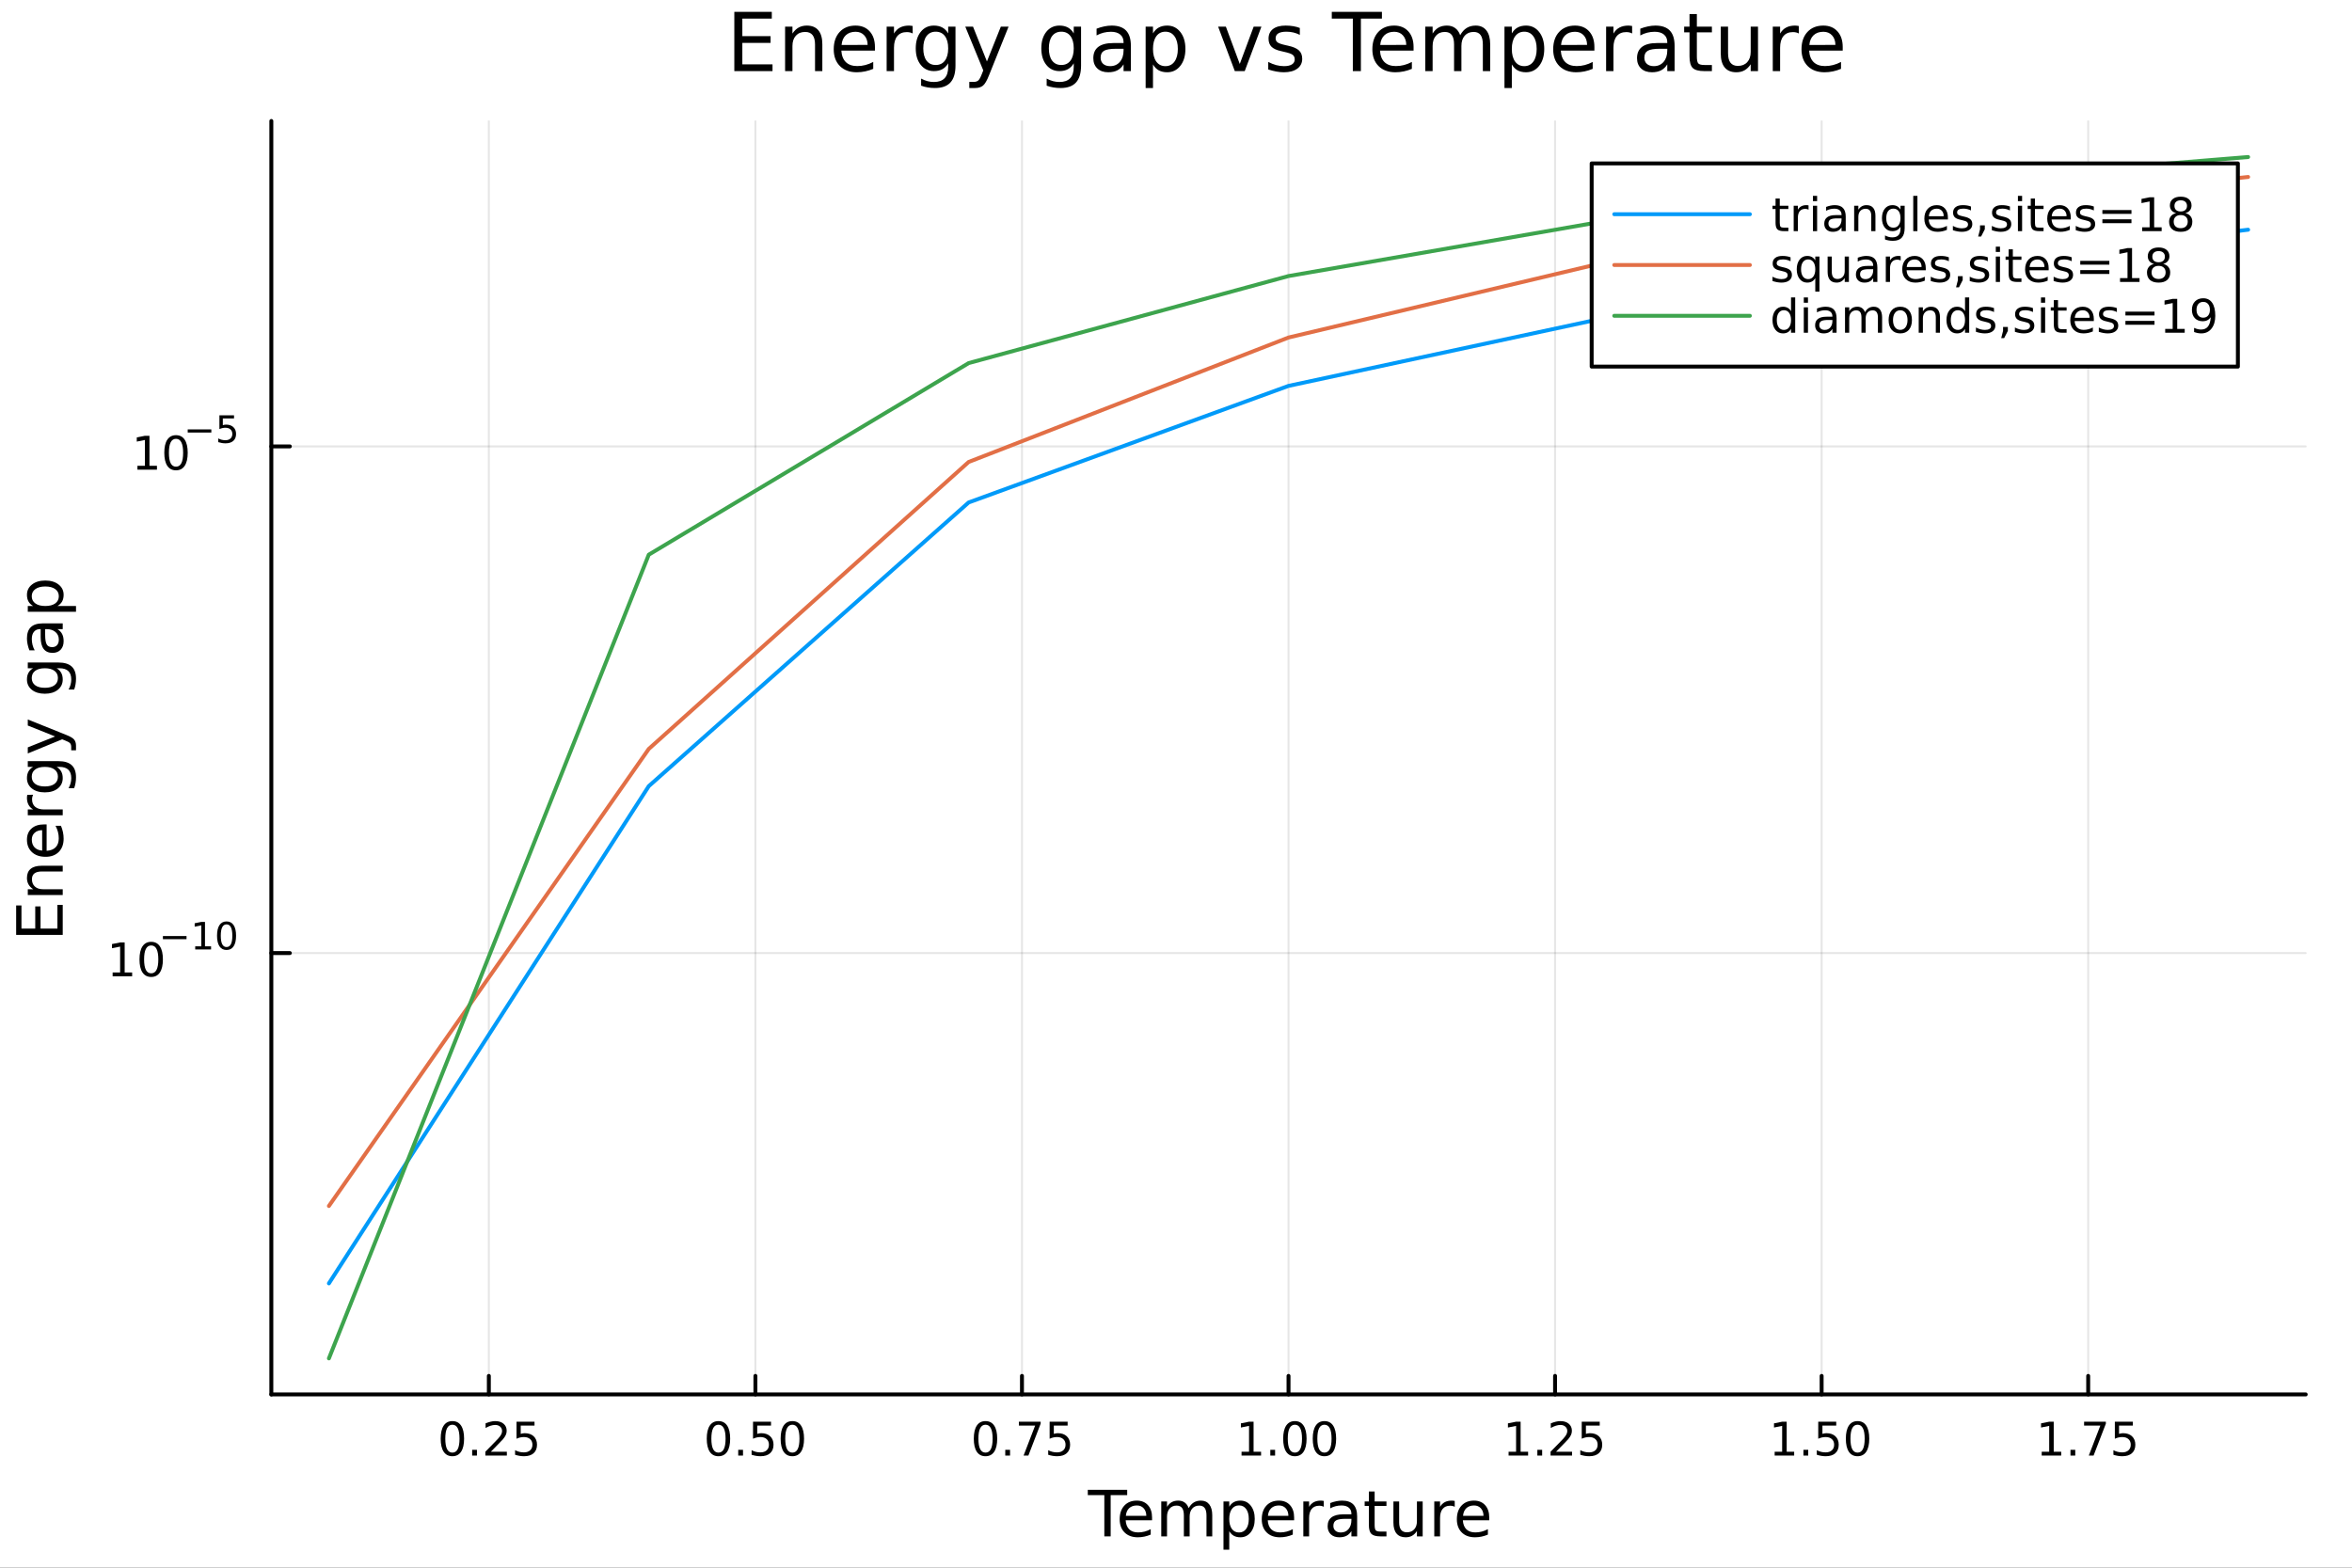 <svg xmlns="http://www.w3.org/2000/svg" xmlns:xlink="http://www.w3.org/1999/xlink" width="600" height="400" viewBox="0 0 2400 1600">
<rect x="0" y="0" width="2400" height="1600" fill="#333333" stroke="none"/>
<defs>
  <clipPath id="clip190">
    <rect x="0" y="0" width="2400" height="1600"></rect>
  </clipPath>
</defs>
<path clip-path="url(#clip190)" d="M0 1600 L2400 1600 L2400 8.88178e-14 L0 8.88178e-14  Z" fill="#ffffff" fill-rule="evenodd" fill-opacity="1"></path>
<defs>
  <clipPath id="clip191">
    <rect x="480" y="0" width="1681" height="1600"></rect>
  </clipPath>
</defs>
<path clip-path="url(#clip190)" d="M276.876 1423.18 L2352.76 1423.18 L2352.76 123.472 L276.876 123.472  Z" fill="#ffffff" fill-rule="evenodd" fill-opacity="1"></path>
<defs>
  <clipPath id="clip192">
    <rect x="276" y="123" width="2077" height="1301"></rect>
  </clipPath>
</defs>
<polyline clip-path="url(#clip192)" style="stroke:#000000; stroke-linecap:round; stroke-linejoin:round; stroke-width:2; stroke-opacity:0.1; fill:none" points="498.825,1423.18 498.825,123.472 "></polyline>
<polyline clip-path="url(#clip192)" style="stroke:#000000; stroke-linecap:round; stroke-linejoin:round; stroke-width:2; stroke-opacity:0.1; fill:none" points="770.822,1423.18 770.822,123.472 "></polyline>
<polyline clip-path="url(#clip192)" style="stroke:#000000; stroke-linecap:round; stroke-linejoin:round; stroke-width:2; stroke-opacity:0.1; fill:none" points="1042.82,1423.18 1042.82,123.472 "></polyline>
<polyline clip-path="url(#clip192)" style="stroke:#000000; stroke-linecap:round; stroke-linejoin:round; stroke-width:2; stroke-opacity:0.1; fill:none" points="1314.82,1423.18 1314.82,123.472 "></polyline>
<polyline clip-path="url(#clip192)" style="stroke:#000000; stroke-linecap:round; stroke-linejoin:round; stroke-width:2; stroke-opacity:0.1; fill:none" points="1586.81,1423.18 1586.81,123.472 "></polyline>
<polyline clip-path="url(#clip192)" style="stroke:#000000; stroke-linecap:round; stroke-linejoin:round; stroke-width:2; stroke-opacity:0.1; fill:none" points="1858.81,1423.18 1858.81,123.472 "></polyline>
<polyline clip-path="url(#clip192)" style="stroke:#000000; stroke-linecap:round; stroke-linejoin:round; stroke-width:2; stroke-opacity:0.1; fill:none" points="2130.81,1423.18 2130.81,123.472 "></polyline>
<polyline clip-path="url(#clip192)" style="stroke:#000000; stroke-linecap:round; stroke-linejoin:round; stroke-width:2; stroke-opacity:0.1; fill:none" points="276.876,972.694 2352.76,972.694 "></polyline>
<polyline clip-path="url(#clip192)" style="stroke:#000000; stroke-linecap:round; stroke-linejoin:round; stroke-width:2; stroke-opacity:0.1; fill:none" points="276.876,455.612 2352.76,455.612 "></polyline>
<polyline clip-path="url(#clip190)" style="stroke:#000000; stroke-linecap:round; stroke-linejoin:round; stroke-width:4; stroke-opacity:1; fill:none" points="276.876,1423.18 2352.76,1423.18 "></polyline>
<polyline clip-path="url(#clip190)" style="stroke:#000000; stroke-linecap:round; stroke-linejoin:round; stroke-width:4; stroke-opacity:1; fill:none" points="498.825,1423.18 498.825,1404.28 "></polyline>
<polyline clip-path="url(#clip190)" style="stroke:#000000; stroke-linecap:round; stroke-linejoin:round; stroke-width:4; stroke-opacity:1; fill:none" points="770.822,1423.18 770.822,1404.28 "></polyline>
<polyline clip-path="url(#clip190)" style="stroke:#000000; stroke-linecap:round; stroke-linejoin:round; stroke-width:4; stroke-opacity:1; fill:none" points="1042.82,1423.18 1042.82,1404.28 "></polyline>
<polyline clip-path="url(#clip190)" style="stroke:#000000; stroke-linecap:round; stroke-linejoin:round; stroke-width:4; stroke-opacity:1; fill:none" points="1314.82,1423.18 1314.82,1404.28 "></polyline>
<polyline clip-path="url(#clip190)" style="stroke:#000000; stroke-linecap:round; stroke-linejoin:round; stroke-width:4; stroke-opacity:1; fill:none" points="1586.81,1423.18 1586.81,1404.28 "></polyline>
<polyline clip-path="url(#clip190)" style="stroke:#000000; stroke-linecap:round; stroke-linejoin:round; stroke-width:4; stroke-opacity:1; fill:none" points="1858.81,1423.18 1858.81,1404.28 "></polyline>
<polyline clip-path="url(#clip190)" style="stroke:#000000; stroke-linecap:round; stroke-linejoin:round; stroke-width:4; stroke-opacity:1; fill:none" points="2130.81,1423.18 2130.81,1404.28 "></polyline>
<path clip-path="url(#clip190)" d="M461.626 1454.1 Q458.015 1454.1 456.186 1457.66 Q454.381 1461.2 454.381 1468.33 Q454.381 1475.44 456.186 1479.01 Q458.015 1482.55 461.626 1482.55 Q465.26 1482.55 467.066 1479.01 Q468.895 1475.44 468.895 1468.33 Q468.895 1461.2 467.066 1457.66 Q465.26 1454.1 461.626 1454.1 M461.626 1450.39 Q467.436 1450.39 470.492 1455 Q473.57 1459.58 473.57 1468.33 Q473.57 1477.06 470.492 1481.67 Q467.436 1486.25 461.626 1486.25 Q455.816 1486.25 452.737 1481.67 Q449.682 1477.06 449.682 1468.33 Q449.682 1459.58 452.737 1455 Q455.816 1450.39 461.626 1450.39 Z" fill="#000000" fill-rule="nonzero" fill-opacity="1"></path><path clip-path="url(#clip190)" d="M481.788 1479.7 L486.672 1479.7 L486.672 1485.58 L481.788 1485.58 L481.788 1479.7 Z" fill="#000000" fill-rule="nonzero" fill-opacity="1"></path><path clip-path="url(#clip190)" d="M500.885 1481.64 L517.205 1481.64 L517.205 1485.58 L495.26 1485.58 L495.26 1481.64 Q497.922 1478.89 502.506 1474.26 Q507.112 1469.61 508.293 1468.27 Q510.538 1465.74 511.418 1464.01 Q512.32 1462.25 512.32 1460.56 Q512.32 1457.8 510.376 1456.07 Q508.455 1454.33 505.353 1454.33 Q503.154 1454.33 500.7 1455.09 Q498.269 1455.86 495.492 1457.41 L495.492 1452.69 Q498.316 1451.55 500.769 1450.97 Q503.223 1450.39 505.26 1450.39 Q510.63 1450.39 513.825 1453.08 Q517.019 1455.77 517.019 1460.26 Q517.019 1462.39 516.209 1464.31 Q515.422 1466.2 513.316 1468.8 Q512.737 1469.47 509.635 1472.69 Q506.533 1475.88 500.885 1481.64 Z" fill="#000000" fill-rule="nonzero" fill-opacity="1"></path><path clip-path="url(#clip190)" d="M527.066 1451.02 L545.422 1451.02 L545.422 1454.96 L531.348 1454.96 L531.348 1463.43 Q532.366 1463.08 533.385 1462.92 Q534.403 1462.73 535.422 1462.73 Q541.209 1462.73 544.589 1465.9 Q547.968 1469.08 547.968 1474.49 Q547.968 1480.07 544.496 1483.17 Q541.024 1486.25 534.704 1486.25 Q532.529 1486.25 530.26 1485.88 Q528.015 1485.51 525.607 1484.77 L525.607 1480.07 Q527.691 1481.2 529.913 1481.76 Q532.135 1482.32 534.612 1482.32 Q538.616 1482.32 540.954 1480.21 Q543.292 1478.1 543.292 1474.49 Q543.292 1470.88 540.954 1468.77 Q538.616 1466.67 534.612 1466.67 Q532.737 1466.67 530.862 1467.08 Q529.01 1467.5 527.066 1468.38 L527.066 1451.02 Z" fill="#000000" fill-rule="nonzero" fill-opacity="1"></path><path clip-path="url(#clip190)" d="M733.125 1454.1 Q729.514 1454.1 727.686 1457.66 Q725.88 1461.2 725.88 1468.33 Q725.88 1475.44 727.686 1479.01 Q729.514 1482.55 733.125 1482.55 Q736.76 1482.55 738.565 1479.01 Q740.394 1475.44 740.394 1468.33 Q740.394 1461.2 738.565 1457.66 Q736.76 1454.1 733.125 1454.1 M733.125 1450.39 Q738.935 1450.39 741.991 1455 Q745.07 1459.58 745.07 1468.33 Q745.07 1477.06 741.991 1481.67 Q738.935 1486.25 733.125 1486.25 Q727.315 1486.25 724.236 1481.67 Q721.181 1477.06 721.181 1468.33 Q721.181 1459.58 724.236 1455 Q727.315 1450.39 733.125 1450.39 Z" fill="#000000" fill-rule="nonzero" fill-opacity="1"></path><path clip-path="url(#clip190)" d="M753.287 1479.7 L758.171 1479.7 L758.171 1485.58 L753.287 1485.58 L753.287 1479.7 Z" fill="#000000" fill-rule="nonzero" fill-opacity="1"></path><path clip-path="url(#clip190)" d="M768.403 1451.02 L786.759 1451.02 L786.759 1454.96 L772.685 1454.96 L772.685 1463.43 Q773.704 1463.08 774.722 1462.92 Q775.741 1462.73 776.759 1462.73 Q782.546 1462.73 785.926 1465.9 Q789.306 1469.08 789.306 1474.49 Q789.306 1480.07 785.833 1483.17 Q782.361 1486.25 776.042 1486.25 Q773.866 1486.25 771.597 1485.88 Q769.352 1485.51 766.945 1484.77 L766.945 1480.07 Q769.028 1481.2 771.25 1481.76 Q773.472 1482.32 775.949 1482.32 Q779.954 1482.32 782.292 1480.21 Q784.63 1478.1 784.63 1474.49 Q784.63 1470.88 782.292 1468.77 Q779.954 1466.67 775.949 1466.67 Q774.074 1466.67 772.199 1467.08 Q770.347 1467.5 768.403 1468.38 L768.403 1451.02 Z" fill="#000000" fill-rule="nonzero" fill-opacity="1"></path><path clip-path="url(#clip190)" d="M808.518 1454.1 Q804.907 1454.1 803.079 1457.66 Q801.273 1461.2 801.273 1468.33 Q801.273 1475.44 803.079 1479.01 Q804.907 1482.55 808.518 1482.55 Q812.153 1482.55 813.958 1479.01 Q815.787 1475.44 815.787 1468.33 Q815.787 1461.2 813.958 1457.66 Q812.153 1454.1 808.518 1454.1 M808.518 1450.39 Q814.329 1450.39 817.384 1455 Q820.463 1459.58 820.463 1468.33 Q820.463 1477.06 817.384 1481.67 Q814.329 1486.25 808.518 1486.25 Q802.708 1486.25 799.63 1481.67 Q796.574 1477.06 796.574 1468.33 Q796.574 1459.58 799.63 1455 Q802.708 1450.39 808.518 1450.39 Z" fill="#000000" fill-rule="nonzero" fill-opacity="1"></path><path clip-path="url(#clip190)" d="M1005.62 1454.1 Q1002.01 1454.1 1000.18 1457.66 Q998.375 1461.2 998.375 1468.33 Q998.375 1475.44 1000.18 1479.01 Q1002.01 1482.55 1005.62 1482.55 Q1009.25 1482.55 1011.06 1479.01 Q1012.89 1475.44 1012.89 1468.33 Q1012.89 1461.2 1011.06 1457.66 Q1009.25 1454.1 1005.62 1454.1 M1005.62 1450.39 Q1011.43 1450.39 1014.49 1455 Q1017.56 1459.58 1017.56 1468.33 Q1017.56 1477.06 1014.49 1481.67 Q1011.43 1486.25 1005.62 1486.25 Q999.81 1486.25 996.731 1481.67 Q993.676 1477.06 993.676 1468.33 Q993.676 1459.58 996.731 1455 Q999.81 1450.39 1005.62 1450.39 Z" fill="#000000" fill-rule="nonzero" fill-opacity="1"></path><path clip-path="url(#clip190)" d="M1025.78 1479.7 L1030.67 1479.7 L1030.67 1485.58 L1025.78 1485.58 L1025.78 1479.7 Z" fill="#000000" fill-rule="nonzero" fill-opacity="1"></path><path clip-path="url(#clip190)" d="M1039.67 1451.02 L1061.89 1451.02 L1061.89 1453.01 L1049.35 1485.58 L1044.46 1485.58 L1056.27 1454.96 L1039.67 1454.96 L1039.67 1451.02 Z" fill="#000000" fill-rule="nonzero" fill-opacity="1"></path><path clip-path="url(#clip190)" d="M1071.06 1451.02 L1089.42 1451.02 L1089.42 1454.96 L1075.34 1454.96 L1075.34 1463.43 Q1076.36 1463.08 1077.38 1462.92 Q1078.4 1462.73 1079.42 1462.73 Q1085.2 1462.73 1088.58 1465.9 Q1091.96 1469.08 1091.96 1474.49 Q1091.96 1480.07 1088.49 1483.17 Q1085.02 1486.25 1078.7 1486.25 Q1076.52 1486.25 1074.25 1485.88 Q1072.01 1485.51 1069.6 1484.77 L1069.6 1480.07 Q1071.68 1481.2 1073.91 1481.76 Q1076.13 1482.32 1078.61 1482.32 Q1082.61 1482.32 1084.95 1480.21 Q1087.29 1478.1 1087.29 1474.49 Q1087.29 1470.88 1084.95 1468.77 Q1082.61 1466.67 1078.61 1466.67 Q1076.73 1466.67 1074.86 1467.08 Q1073 1467.5 1071.06 1468.38 L1071.06 1451.02 Z" fill="#000000" fill-rule="nonzero" fill-opacity="1"></path><path clip-path="url(#clip190)" d="M1266.89 1481.64 L1274.53 1481.64 L1274.53 1455.28 L1266.22 1456.95 L1266.22 1452.69 L1274.48 1451.02 L1279.16 1451.02 L1279.16 1481.64 L1286.8 1481.64 L1286.8 1485.58 L1266.89 1485.58 L1266.89 1481.64 Z" fill="#000000" fill-rule="nonzero" fill-opacity="1"></path><path clip-path="url(#clip190)" d="M1296.24 1479.7 L1301.12 1479.7 L1301.12 1485.58 L1296.24 1485.58 L1296.24 1479.7 Z" fill="#000000" fill-rule="nonzero" fill-opacity="1"></path><path clip-path="url(#clip190)" d="M1321.31 1454.1 Q1317.7 1454.1 1315.87 1457.66 Q1314.06 1461.2 1314.06 1468.33 Q1314.06 1475.44 1315.87 1479.01 Q1317.7 1482.55 1321.31 1482.55 Q1324.94 1482.55 1326.75 1479.01 Q1328.58 1475.44 1328.58 1468.33 Q1328.58 1461.2 1326.75 1457.66 Q1324.94 1454.1 1321.31 1454.1 M1321.31 1450.39 Q1327.12 1450.39 1330.17 1455 Q1333.25 1459.58 1333.25 1468.33 Q1333.25 1477.06 1330.17 1481.67 Q1327.12 1486.25 1321.31 1486.25 Q1315.5 1486.25 1312.42 1481.67 Q1309.36 1477.06 1309.36 1468.33 Q1309.36 1459.58 1312.42 1455 Q1315.5 1450.39 1321.31 1450.39 Z" fill="#000000" fill-rule="nonzero" fill-opacity="1"></path><path clip-path="url(#clip190)" d="M1351.47 1454.1 Q1347.86 1454.1 1346.03 1457.66 Q1344.23 1461.2 1344.23 1468.33 Q1344.23 1475.44 1346.03 1479.01 Q1347.86 1482.55 1351.47 1482.55 Q1355.1 1482.55 1356.91 1479.01 Q1358.74 1475.44 1358.74 1468.33 Q1358.74 1461.2 1356.91 1457.66 Q1355.1 1454.1 1351.47 1454.1 M1351.47 1450.39 Q1357.28 1450.39 1360.34 1455 Q1363.41 1459.58 1363.41 1468.33 Q1363.41 1477.06 1360.34 1481.67 Q1357.28 1486.25 1351.47 1486.25 Q1345.66 1486.25 1342.58 1481.67 Q1339.53 1477.06 1339.53 1468.33 Q1339.53 1459.58 1342.58 1455 Q1345.66 1450.39 1351.47 1450.39 Z" fill="#000000" fill-rule="nonzero" fill-opacity="1"></path><path clip-path="url(#clip190)" d="M1539.38 1481.64 L1547.02 1481.64 L1547.02 1455.28 L1538.71 1456.95 L1538.71 1452.69 L1546.97 1451.02 L1551.65 1451.02 L1551.65 1481.64 L1559.29 1481.64 L1559.29 1485.58 L1539.38 1485.58 L1539.38 1481.64 Z" fill="#000000" fill-rule="nonzero" fill-opacity="1"></path><path clip-path="url(#clip190)" d="M1568.73 1479.7 L1573.62 1479.7 L1573.62 1485.58 L1568.73 1485.58 L1568.73 1479.7 Z" fill="#000000" fill-rule="nonzero" fill-opacity="1"></path><path clip-path="url(#clip190)" d="M1587.83 1481.64 L1604.15 1481.64 L1604.15 1485.58 L1582.21 1485.58 L1582.21 1481.64 Q1584.87 1478.89 1589.45 1474.26 Q1594.06 1469.61 1595.24 1468.27 Q1597.48 1465.74 1598.36 1464.01 Q1599.27 1462.25 1599.27 1460.56 Q1599.27 1457.8 1597.32 1456.07 Q1595.4 1454.33 1592.3 1454.33 Q1590.1 1454.33 1587.65 1455.09 Q1585.22 1455.86 1582.44 1457.41 L1582.44 1452.69 Q1585.26 1451.55 1587.72 1450.97 Q1590.17 1450.39 1592.21 1450.39 Q1597.58 1450.39 1600.77 1453.08 Q1603.97 1455.77 1603.97 1460.26 Q1603.97 1462.39 1603.16 1464.31 Q1602.37 1466.2 1600.26 1468.8 Q1599.68 1469.47 1596.58 1472.69 Q1593.48 1475.88 1587.83 1481.64 Z" fill="#000000" fill-rule="nonzero" fill-opacity="1"></path><path clip-path="url(#clip190)" d="M1614.01 1451.02 L1632.37 1451.02 L1632.37 1454.96 L1618.29 1454.96 L1618.29 1463.43 Q1619.31 1463.08 1620.33 1462.92 Q1621.35 1462.73 1622.37 1462.73 Q1628.15 1462.73 1631.53 1465.9 Q1634.91 1469.08 1634.91 1474.49 Q1634.91 1480.07 1631.44 1483.17 Q1627.97 1486.25 1621.65 1486.25 Q1619.47 1486.25 1617.21 1485.88 Q1614.96 1485.51 1612.55 1484.77 L1612.55 1480.07 Q1614.64 1481.2 1616.86 1481.76 Q1619.08 1482.32 1621.56 1482.32 Q1625.56 1482.32 1627.9 1480.21 Q1630.24 1478.1 1630.24 1474.49 Q1630.24 1470.88 1627.9 1468.77 Q1625.56 1466.67 1621.56 1466.67 Q1619.68 1466.67 1617.81 1467.08 Q1615.96 1467.5 1614.01 1468.38 L1614.01 1451.02 Z" fill="#000000" fill-rule="nonzero" fill-opacity="1"></path><path clip-path="url(#clip190)" d="M1810.88 1481.64 L1818.52 1481.64 L1818.52 1455.28 L1810.21 1456.95 L1810.21 1452.69 L1818.47 1451.02 L1823.15 1451.02 L1823.15 1481.64 L1830.79 1481.64 L1830.79 1485.58 L1810.88 1485.58 L1810.88 1481.64 Z" fill="#000000" fill-rule="nonzero" fill-opacity="1"></path><path clip-path="url(#clip190)" d="M1840.23 1479.7 L1845.12 1479.7 L1845.12 1485.58 L1840.23 1485.58 L1840.23 1479.7 Z" fill="#000000" fill-rule="nonzero" fill-opacity="1"></path><path clip-path="url(#clip190)" d="M1855.35 1451.02 L1873.71 1451.02 L1873.71 1454.96 L1859.63 1454.96 L1859.63 1463.43 Q1860.65 1463.08 1861.67 1462.92 Q1862.69 1462.73 1863.71 1462.73 Q1869.49 1462.73 1872.87 1465.9 Q1876.25 1469.08 1876.25 1474.49 Q1876.25 1480.07 1872.78 1483.17 Q1869.31 1486.25 1862.99 1486.25 Q1860.81 1486.25 1858.54 1485.88 Q1856.3 1485.51 1853.89 1484.77 L1853.89 1480.07 Q1855.97 1481.2 1858.2 1481.76 Q1860.42 1482.32 1862.9 1482.32 Q1866.9 1482.32 1869.24 1480.21 Q1871.58 1478.1 1871.58 1474.49 Q1871.58 1470.88 1869.24 1468.77 Q1866.9 1466.67 1862.9 1466.67 Q1861.02 1466.67 1859.15 1467.08 Q1857.29 1467.5 1855.35 1468.38 L1855.35 1451.02 Z" fill="#000000" fill-rule="nonzero" fill-opacity="1"></path><path clip-path="url(#clip190)" d="M1895.46 1454.1 Q1891.85 1454.1 1890.02 1457.66 Q1888.22 1461.2 1888.22 1468.33 Q1888.22 1475.44 1890.02 1479.01 Q1891.85 1482.55 1895.46 1482.55 Q1899.1 1482.55 1900.9 1479.01 Q1902.73 1475.44 1902.73 1468.33 Q1902.73 1461.2 1900.9 1457.66 Q1899.1 1454.1 1895.46 1454.1 M1895.46 1450.39 Q1901.27 1450.39 1904.33 1455 Q1907.41 1459.58 1907.41 1468.33 Q1907.41 1477.06 1904.33 1481.67 Q1901.27 1486.25 1895.46 1486.25 Q1889.65 1486.25 1886.58 1481.67 Q1883.52 1477.06 1883.52 1468.33 Q1883.52 1459.58 1886.58 1455 Q1889.65 1450.39 1895.46 1450.39 Z" fill="#000000" fill-rule="nonzero" fill-opacity="1"></path><path clip-path="url(#clip190)" d="M2083.38 1481.64 L2091.01 1481.64 L2091.01 1455.28 L2082.7 1456.95 L2082.7 1452.69 L2090.97 1451.02 L2095.64 1451.02 L2095.64 1481.64 L2103.28 1481.64 L2103.28 1485.58 L2083.38 1485.58 L2083.38 1481.64 Z" fill="#000000" fill-rule="nonzero" fill-opacity="1"></path><path clip-path="url(#clip190)" d="M2112.73 1479.7 L2117.61 1479.7 L2117.61 1485.58 L2112.73 1485.58 L2112.73 1479.7 Z" fill="#000000" fill-rule="nonzero" fill-opacity="1"></path><path clip-path="url(#clip190)" d="M2126.62 1451.02 L2148.84 1451.02 L2148.84 1453.01 L2136.29 1485.58 L2131.41 1485.58 L2143.21 1454.96 L2126.62 1454.96 L2126.62 1451.02 Z" fill="#000000" fill-rule="nonzero" fill-opacity="1"></path><path clip-path="url(#clip190)" d="M2158.01 1451.02 L2176.36 1451.02 L2176.36 1454.96 L2162.29 1454.96 L2162.29 1463.43 Q2163.31 1463.08 2164.32 1462.92 Q2165.34 1462.73 2166.36 1462.73 Q2172.15 1462.73 2175.53 1465.9 Q2178.91 1469.08 2178.91 1474.49 Q2178.91 1480.07 2175.44 1483.17 Q2171.96 1486.25 2165.64 1486.25 Q2163.47 1486.25 2161.2 1485.88 Q2158.95 1485.51 2156.55 1484.77 L2156.55 1480.07 Q2158.63 1481.2 2160.85 1481.76 Q2163.07 1482.32 2165.55 1482.32 Q2169.56 1482.32 2171.89 1480.21 Q2174.23 1478.1 2174.23 1474.49 Q2174.23 1470.88 2171.89 1468.77 Q2169.56 1466.67 2165.55 1466.67 Q2163.68 1466.67 2161.8 1467.08 Q2159.95 1467.5 2158.01 1468.38 L2158.01 1451.02 Z" fill="#000000" fill-rule="nonzero" fill-opacity="1"></path><path clip-path="url(#clip190)" d="M1110 1520.52 L1150.2 1520.52 L1150.2 1525.93 L1133.33 1525.93 L1133.33 1568.04 L1126.87 1568.04 L1126.87 1525.93 L1110 1525.93 L1110 1520.52 Z" fill="#000000" fill-rule="nonzero" fill-opacity="1"></path><path clip-path="url(#clip190)" d="M1175.57 1548.76 L1175.57 1551.62 L1148.64 1551.62 Q1149.02 1557.67 1152.27 1560.85 Q1155.55 1564 1161.37 1564 Q1164.74 1564 1167.9 1563.17 Q1171.08 1562.35 1174.2 1560.69 L1174.2 1566.23 Q1171.05 1567.57 1167.74 1568.27 Q1164.43 1568.97 1161.02 1568.97 Q1152.49 1568.97 1147.49 1564 Q1142.53 1559.04 1142.53 1550.57 Q1142.53 1541.82 1147.24 1536.69 Q1151.98 1531.54 1160 1531.54 Q1167.19 1531.54 1171.36 1536.18 Q1175.57 1540.8 1175.57 1548.76 M1169.71 1547.04 Q1169.65 1542.23 1167 1539.37 Q1164.39 1536.5 1160.07 1536.5 Q1155.16 1536.5 1152.2 1539.27 Q1149.28 1542.04 1148.83 1547.07 L1169.71 1547.04 Z" fill="#000000" fill-rule="nonzero" fill-opacity="1"></path><path clip-path="url(#clip190)" d="M1212.93 1539.24 Q1215.13 1535.29 1218.18 1533.41 Q1221.24 1531.54 1225.38 1531.54 Q1230.95 1531.54 1233.97 1535.45 Q1236.99 1539.33 1236.99 1546.53 L1236.99 1568.04 L1231.11 1568.04 L1231.11 1546.72 Q1231.11 1541.59 1229.29 1539.11 Q1227.48 1536.63 1223.75 1536.63 Q1219.2 1536.63 1216.56 1539.65 Q1213.92 1542.68 1213.92 1547.9 L1213.92 1568.04 L1208.03 1568.04 L1208.03 1546.72 Q1208.03 1541.56 1206.22 1539.11 Q1204.4 1536.63 1200.61 1536.63 Q1196.13 1536.63 1193.49 1539.68 Q1190.84 1542.71 1190.84 1547.9 L1190.84 1568.04 L1184.96 1568.04 L1184.96 1532.4 L1190.84 1532.4 L1190.84 1537.93 Q1192.85 1534.66 1195.65 1533.1 Q1198.45 1531.54 1202.3 1531.54 Q1206.18 1531.54 1208.89 1533.51 Q1211.63 1535.48 1212.93 1539.24 Z" fill="#000000" fill-rule="nonzero" fill-opacity="1"></path><path clip-path="url(#clip190)" d="M1254.34 1562.7 L1254.34 1581.6 L1248.45 1581.6 L1248.45 1532.4 L1254.34 1532.4 L1254.34 1537.81 Q1256.19 1534.62 1258.99 1533.1 Q1261.82 1531.54 1265.74 1531.54 Q1272.23 1531.54 1276.27 1536.69 Q1280.35 1541.85 1280.35 1550.25 Q1280.35 1558.65 1276.27 1563.81 Q1272.23 1568.97 1265.74 1568.97 Q1261.82 1568.97 1258.99 1567.44 Q1256.19 1565.88 1254.34 1562.7 M1274.27 1550.25 Q1274.27 1543.79 1271.59 1540.13 Q1268.95 1536.44 1264.3 1536.44 Q1259.66 1536.44 1256.98 1540.13 Q1254.34 1543.79 1254.34 1550.25 Q1254.34 1556.71 1256.98 1560.4 Q1259.66 1564.07 1264.3 1564.07 Q1268.95 1564.07 1271.59 1560.4 Q1274.27 1556.71 1274.27 1550.25 Z" fill="#000000" fill-rule="nonzero" fill-opacity="1"></path><path clip-path="url(#clip190)" d="M1320.54 1548.76 L1320.54 1551.62 L1293.62 1551.62 Q1294 1557.67 1297.25 1560.85 Q1300.52 1564 1306.35 1564 Q1309.72 1564 1312.87 1563.17 Q1316.06 1562.35 1319.18 1560.69 L1319.18 1566.23 Q1316.03 1567.57 1312.72 1568.27 Q1309.4 1568.97 1306 1568.97 Q1297.47 1568.97 1292.47 1564 Q1287.51 1559.04 1287.51 1550.57 Q1287.51 1541.82 1292.22 1536.69 Q1296.96 1531.54 1304.98 1531.54 Q1312.17 1531.54 1316.34 1536.18 Q1320.54 1540.8 1320.54 1548.76 M1314.69 1547.04 Q1314.62 1542.23 1311.98 1539.37 Q1309.37 1536.5 1305.04 1536.5 Q1300.14 1536.5 1297.18 1539.27 Q1294.25 1542.04 1293.81 1547.07 L1314.69 1547.04 Z" fill="#000000" fill-rule="nonzero" fill-opacity="1"></path><path clip-path="url(#clip190)" d="M1350.81 1537.87 Q1349.83 1537.3 1348.65 1537.04 Q1347.5 1536.76 1346.1 1536.76 Q1341.14 1536.76 1338.46 1540 Q1335.82 1543.22 1335.82 1549.27 L1335.82 1568.04 L1329.93 1568.04 L1329.93 1532.4 L1335.82 1532.4 L1335.82 1537.93 Q1337.67 1534.69 1340.63 1533.13 Q1343.59 1531.54 1347.82 1531.54 Q1348.43 1531.54 1349.16 1531.63 Q1349.89 1531.7 1350.78 1531.85 L1350.81 1537.87 Z" fill="#000000" fill-rule="nonzero" fill-opacity="1"></path><path clip-path="url(#clip190)" d="M1373.16 1550.12 Q1366.06 1550.12 1363.32 1551.75 Q1360.59 1553.37 1360.59 1557.29 Q1360.59 1560.4 1362.62 1562.25 Q1364.69 1564.07 1368.22 1564.07 Q1373.09 1564.07 1376.02 1560.63 Q1378.98 1557.16 1378.98 1551.43 L1378.98 1550.12 L1373.16 1550.12 M1384.84 1547.71 L1384.84 1568.04 L1378.98 1568.04 L1378.98 1562.63 Q1376.98 1565.88 1373.98 1567.44 Q1370.99 1568.97 1366.66 1568.97 Q1361.19 1568.97 1357.94 1565.91 Q1354.73 1562.82 1354.73 1557.67 Q1354.73 1551.65 1358.74 1548.6 Q1362.78 1545.54 1370.77 1545.54 L1378.98 1545.54 L1378.98 1544.97 Q1378.98 1540.93 1376.31 1538.73 Q1373.67 1536.5 1368.86 1536.5 Q1365.81 1536.5 1362.91 1537.23 Q1360.01 1537.97 1357.34 1539.43 L1357.34 1534.02 Q1360.55 1532.78 1363.58 1532.17 Q1366.6 1531.54 1369.47 1531.54 Q1377.2 1531.54 1381.02 1535.55 Q1384.84 1539.56 1384.84 1547.71 Z" fill="#000000" fill-rule="nonzero" fill-opacity="1"></path><path clip-path="url(#clip190)" d="M1402.69 1522.27 L1402.69 1532.4 L1414.76 1532.4 L1414.76 1536.95 L1402.69 1536.95 L1402.69 1556.3 Q1402.69 1560.66 1403.87 1561.9 Q1405.08 1563.14 1408.74 1563.14 L1414.76 1563.14 L1414.76 1568.04 L1408.74 1568.04 Q1401.96 1568.04 1399.38 1565.53 Q1396.81 1562.98 1396.81 1556.3 L1396.81 1536.95 L1392.51 1536.95 L1392.51 1532.4 L1396.81 1532.4 L1396.81 1522.27 L1402.69 1522.27 Z" fill="#000000" fill-rule="nonzero" fill-opacity="1"></path><path clip-path="url(#clip190)" d="M1421.86 1553.98 L1421.86 1532.4 L1427.71 1532.4 L1427.71 1553.75 Q1427.71 1558.81 1429.68 1561.36 Q1431.66 1563.87 1435.6 1563.87 Q1440.35 1563.87 1443.08 1560.85 Q1445.85 1557.83 1445.85 1552.61 L1445.85 1532.4 L1451.71 1532.4 L1451.71 1568.04 L1445.85 1568.04 L1445.85 1562.57 Q1443.72 1565.82 1440.89 1567.41 Q1438.09 1568.97 1434.36 1568.97 Q1428.22 1568.97 1425.04 1565.15 Q1421.86 1561.33 1421.86 1553.98 M1436.59 1531.54 L1436.59 1531.54 Z" fill="#000000" fill-rule="nonzero" fill-opacity="1"></path><path clip-path="url(#clip190)" d="M1484.43 1537.87 Q1483.44 1537.3 1482.27 1537.04 Q1481.12 1536.76 1479.72 1536.76 Q1474.75 1536.76 1472.08 1540 Q1469.44 1543.22 1469.44 1549.27 L1469.44 1568.04 L1463.55 1568.04 L1463.55 1532.4 L1469.44 1532.4 L1469.44 1537.93 Q1471.28 1534.69 1474.24 1533.13 Q1477.2 1531.54 1481.44 1531.54 Q1482.04 1531.54 1482.77 1531.63 Q1483.51 1531.7 1484.4 1531.85 L1484.43 1537.87 Z" fill="#000000" fill-rule="nonzero" fill-opacity="1"></path><path clip-path="url(#clip190)" d="M1519.63 1548.76 L1519.63 1551.62 L1492.71 1551.62 Q1493.09 1557.67 1496.33 1560.85 Q1499.61 1564 1505.44 1564 Q1508.81 1564 1511.96 1563.17 Q1515.14 1562.35 1518.26 1560.69 L1518.26 1566.23 Q1515.11 1567.57 1511.8 1568.27 Q1508.49 1568.97 1505.09 1568.97 Q1496.56 1568.97 1491.56 1564 Q1486.59 1559.04 1486.59 1550.57 Q1486.59 1541.82 1491.3 1536.69 Q1496.05 1531.54 1504.07 1531.54 Q1511.26 1531.54 1515.43 1536.18 Q1519.63 1540.8 1519.63 1548.76 M1513.78 1547.04 Q1513.71 1542.23 1511.07 1539.37 Q1508.46 1536.5 1504.13 1536.5 Q1499.23 1536.5 1496.27 1539.27 Q1493.34 1542.04 1492.9 1547.07 L1513.78 1547.04 Z" fill="#000000" fill-rule="nonzero" fill-opacity="1"></path><polyline clip-path="url(#clip190)" style="stroke:#000000; stroke-linecap:round; stroke-linejoin:round; stroke-width:4; stroke-opacity:1; fill:none" points="276.876,1423.18 276.876,123.472 "></polyline>
<polyline clip-path="url(#clip190)" style="stroke:#000000; stroke-linecap:round; stroke-linejoin:round; stroke-width:4; stroke-opacity:1; fill:none" points="276.876,972.694 295.773,972.694 "></polyline>
<polyline clip-path="url(#clip190)" style="stroke:#000000; stroke-linecap:round; stroke-linejoin:round; stroke-width:4; stroke-opacity:1; fill:none" points="276.876,455.612 295.773,455.612 "></polyline>
<path clip-path="url(#clip190)" d="M114.931 992.487 L122.57 992.487 L122.57 966.121 L114.26 967.788 L114.26 963.529 L122.524 961.862 L127.2 961.862 L127.2 992.487 L134.839 992.487 L134.839 996.422 L114.931 996.422 L114.931 992.487 Z" fill="#000000" fill-rule="nonzero" fill-opacity="1"></path><path clip-path="url(#clip190)" d="M154.283 964.941 Q150.672 964.941 148.843 968.505 Q147.038 972.047 147.038 979.177 Q147.038 986.283 148.843 989.848 Q150.672 993.389 154.283 993.389 Q157.917 993.389 159.723 989.848 Q161.552 986.283 161.552 979.177 Q161.552 972.047 159.723 968.505 Q157.917 964.941 154.283 964.941 M154.283 961.237 Q160.093 961.237 163.149 965.843 Q166.227 970.427 166.227 979.177 Q166.227 987.903 163.149 992.51 Q160.093 997.093 154.283 997.093 Q148.473 997.093 145.394 992.51 Q142.339 987.903 142.339 979.177 Q142.339 970.427 145.394 965.843 Q148.473 961.237 154.283 961.237 Z" fill="#000000" fill-rule="nonzero" fill-opacity="1"></path><path clip-path="url(#clip190)" d="M166.227 955.338 L190.339 955.338 L190.339 958.536 L166.227 958.536 L166.227 955.338 Z" fill="#000000" fill-rule="nonzero" fill-opacity="1"></path><path clip-path="url(#clip190)" d="M199.197 965.814 L205.404 965.814 L205.404 944.392 L198.652 945.746 L198.652 942.286 L205.366 940.931 L209.166 940.931 L209.166 965.814 L215.372 965.814 L215.372 969.011 L199.197 969.011 L199.197 965.814 Z" fill="#000000" fill-rule="nonzero" fill-opacity="1"></path><path clip-path="url(#clip190)" d="M231.171 943.433 Q228.237 943.433 226.751 946.329 Q225.284 949.207 225.284 955 Q225.284 960.774 226.751 963.67 Q228.237 966.548 231.171 966.548 Q234.124 966.548 235.591 963.67 Q237.076 960.774 237.076 955 Q237.076 949.207 235.591 946.329 Q234.124 943.433 231.171 943.433 M231.171 940.424 Q235.891 940.424 238.374 944.166 Q240.876 947.89 240.876 955 Q240.876 962.09 238.374 965.833 Q235.891 969.557 231.171 969.557 Q226.45 969.557 223.949 965.833 Q221.466 962.09 221.466 955 Q221.466 947.89 223.949 944.166 Q226.45 940.424 231.171 940.424 Z" fill="#000000" fill-rule="nonzero" fill-opacity="1"></path><path clip-path="url(#clip190)" d="M140.247 475.405 L147.886 475.405 L147.886 449.039 L139.575 450.706 L139.575 446.447 L147.839 444.78 L152.515 444.78 L152.515 475.405 L160.154 475.405 L160.154 479.34 L140.247 479.34 L140.247 475.405 Z" fill="#000000" fill-rule="nonzero" fill-opacity="1"></path><path clip-path="url(#clip190)" d="M179.598 447.859 Q175.987 447.859 174.159 451.423 Q172.353 454.965 172.353 462.095 Q172.353 469.201 174.159 472.766 Q175.987 476.308 179.598 476.308 Q183.233 476.308 185.038 472.766 Q186.867 469.201 186.867 462.095 Q186.867 454.965 185.038 451.423 Q183.233 447.859 179.598 447.859 M179.598 444.155 Q185.409 444.155 188.464 448.761 Q191.543 453.345 191.543 462.095 Q191.543 470.822 188.464 475.428 Q185.409 480.011 179.598 480.011 Q173.788 480.011 170.71 475.428 Q167.654 470.822 167.654 462.095 Q167.654 453.345 170.71 448.761 Q173.788 444.155 179.598 444.155 Z" fill="#000000" fill-rule="nonzero" fill-opacity="1"></path><path clip-path="url(#clip190)" d="M191.543 438.256 L215.654 438.256 L215.654 441.454 L191.543 441.454 L191.543 438.256 Z" fill="#000000" fill-rule="nonzero" fill-opacity="1"></path><path clip-path="url(#clip190)" d="M223.892 423.85 L238.807 423.85 L238.807 427.047 L227.372 427.047 L227.372 433.931 Q228.199 433.648 229.027 433.517 Q229.854 433.366 230.682 433.366 Q235.384 433.366 238.13 435.943 Q240.876 438.52 240.876 442.921 Q240.876 447.453 238.054 449.974 Q235.233 452.475 230.099 452.475 Q228.331 452.475 226.488 452.174 Q224.663 451.873 222.707 451.271 L222.707 447.453 Q224.4 448.375 226.205 448.826 Q228.011 449.278 230.023 449.278 Q233.277 449.278 235.177 447.566 Q237.076 445.855 237.076 442.921 Q237.076 439.987 235.177 438.275 Q233.277 436.564 230.023 436.564 Q228.5 436.564 226.977 436.902 Q225.472 437.241 223.892 437.955 L223.892 423.85 Z" fill="#000000" fill-rule="nonzero" fill-opacity="1"></path><path clip-path="url(#clip190)" d="M16.484 954.16 L16.484 924.114 L21.895 924.114 L21.895 947.73 L35.963 947.73 L35.963 925.1 L41.374 925.1 L41.374 947.73 L58.593 947.73 L58.593 923.541 L64.004 923.541 L64.004 954.16 L16.484 954.16 Z" fill="#000000" fill-rule="nonzero" fill-opacity="1"></path><path clip-path="url(#clip190)" d="M42.488 883.596 L64.004 883.596 L64.004 889.452 L42.679 889.452 Q37.618 889.452 35.104 891.426 Q32.589 893.399 32.589 897.346 Q32.589 902.088 35.613 904.826 Q38.637 907.563 43.857 907.563 L64.004 907.563 L64.004 913.451 L28.356 913.451 L28.356 907.563 L33.894 907.563 Q30.68 905.462 29.088 902.629 Q27.497 899.765 27.497 896.041 Q27.497 889.898 31.316 886.747 Q35.104 883.596 42.488 883.596 Z" fill="#000000" fill-rule="nonzero" fill-opacity="1"></path><path clip-path="url(#clip190)" d="M44.716 841.423 L47.581 841.423 L47.581 868.35 Q53.628 867.968 56.811 864.722 Q59.962 861.443 59.962 855.619 Q59.962 852.245 59.134 849.094 Q58.307 845.911 56.652 842.792 L62.19 842.792 Q63.527 845.943 64.227 849.253 Q64.927 852.563 64.927 855.969 Q64.927 864.499 59.962 869.496 Q54.997 874.461 46.53 874.461 Q37.777 874.461 32.653 869.751 Q27.497 865.008 27.497 856.987 Q27.497 849.794 32.144 845.624 Q36.759 841.423 44.716 841.423 M42.997 847.28 Q38.191 847.343 35.327 849.985 Q32.462 852.595 32.462 856.924 Q32.462 861.825 35.231 864.785 Q38 867.713 43.029 868.159 L42.997 847.28 Z" fill="#000000" fill-rule="nonzero" fill-opacity="1"></path><path clip-path="url(#clip190)" d="M33.831 811.154 Q33.258 812.141 33.003 813.319 Q32.717 814.464 32.717 815.865 Q32.717 820.83 35.963 823.504 Q39.178 826.145 45.225 826.145 L64.004 826.145 L64.004 832.034 L28.356 832.034 L28.356 826.145 L33.894 826.145 Q30.648 824.299 29.088 821.339 Q27.497 818.379 27.497 814.146 Q27.497 813.541 27.592 812.809 Q27.656 812.077 27.815 811.186 L33.831 811.154 Z" fill="#000000" fill-rule="nonzero" fill-opacity="1"></path><path clip-path="url(#clip190)" d="M45.766 782.699 Q39.401 782.699 35.9 785.341 Q32.398 787.951 32.398 792.694 Q32.398 797.404 35.9 800.046 Q39.401 802.656 45.766 802.656 Q52.1 802.656 55.601 800.046 Q59.103 797.404 59.103 792.694 Q59.103 787.951 55.601 785.341 Q52.1 782.699 45.766 782.699 M59.58 776.843 Q68.683 776.843 73.107 780.885 Q77.563 784.927 77.563 793.267 Q77.563 796.354 77.086 799.091 Q76.64 801.828 75.685 804.407 L69.988 804.407 Q71.388 801.828 72.057 799.314 Q72.725 796.8 72.725 794.19 Q72.725 788.429 69.701 785.564 Q66.71 782.699 60.63 782.699 L57.734 782.699 Q60.885 784.514 62.445 787.346 Q64.004 790.179 64.004 794.126 Q64.004 800.683 59.007 804.693 Q54.01 808.703 45.766 808.703 Q37.491 808.703 32.494 804.693 Q27.497 800.683 27.497 794.126 Q27.497 790.179 29.056 787.346 Q30.616 784.514 33.767 782.699 L28.356 782.699 L28.356 776.843 L59.58 776.843 Z" fill="#000000" fill-rule="nonzero" fill-opacity="1"></path><path clip-path="url(#clip190)" d="M67.314 749.948 Q73.68 752.431 75.622 754.786 Q77.563 757.141 77.563 761.088 L77.563 765.767 L72.662 765.767 L72.662 762.329 Q72.662 759.91 71.516 758.573 Q70.37 757.237 66.105 755.613 L63.431 754.563 L28.356 768.981 L28.356 762.775 L56.238 751.635 L28.356 740.495 L28.356 734.288 L67.314 749.948 Z" fill="#000000" fill-rule="nonzero" fill-opacity="1"></path><path clip-path="url(#clip190)" d="M45.766 682.026 Q39.401 682.026 35.9 684.668 Q32.398 687.278 32.398 692.02 Q32.398 696.731 35.9 699.372 Q39.401 701.982 45.766 701.982 Q52.1 701.982 55.601 699.372 Q59.103 696.731 59.103 692.02 Q59.103 687.278 55.601 684.668 Q52.1 682.026 45.766 682.026 M59.58 676.169 Q68.683 676.169 73.107 680.212 Q77.563 684.254 77.563 692.593 Q77.563 695.68 77.086 698.418 Q76.64 701.155 75.685 703.733 L69.988 703.733 Q71.388 701.155 72.057 698.64 Q72.725 696.126 72.725 693.516 Q72.725 687.755 69.701 684.89 Q66.71 682.026 60.63 682.026 L57.734 682.026 Q60.885 683.84 62.445 686.673 Q64.004 689.506 64.004 693.452 Q64.004 700.009 59.007 704.019 Q54.01 708.03 45.766 708.03 Q37.491 708.03 32.494 704.019 Q27.497 700.009 27.497 693.452 Q27.497 689.506 29.056 686.673 Q30.616 683.84 33.767 682.026 L28.356 682.026 L28.356 676.169 L59.58 676.169 Z" fill="#000000" fill-rule="nonzero" fill-opacity="1"></path><path clip-path="url(#clip190)" d="M46.085 647.906 Q46.085 655.003 47.708 657.741 Q49.331 660.478 53.246 660.478 Q56.365 660.478 58.211 658.441 Q60.026 656.372 60.026 652.839 Q60.026 647.969 56.588 645.041 Q53.119 642.081 47.39 642.081 L46.085 642.081 L46.085 647.906 M43.666 636.225 L64.004 636.225 L64.004 642.081 L58.593 642.081 Q61.84 644.086 63.399 647.078 Q64.927 650.07 64.927 654.399 Q64.927 659.873 61.872 663.12 Q58.784 666.334 53.628 666.334 Q47.612 666.334 44.557 662.324 Q41.501 658.282 41.501 650.293 L41.501 642.081 L40.928 642.081 Q36.886 642.081 34.69 644.755 Q32.462 647.396 32.462 652.203 Q32.462 655.258 33.194 658.154 Q33.926 661.051 35.39 663.724 L29.98 663.724 Q28.738 660.51 28.133 657.486 Q27.497 654.462 27.497 651.598 Q27.497 643.863 31.507 640.044 Q35.518 636.225 43.666 636.225 Z" fill="#000000" fill-rule="nonzero" fill-opacity="1"></path><path clip-path="url(#clip190)" d="M58.657 618.496 L77.563 618.496 L77.563 624.384 L28.356 624.384 L28.356 618.496 L33.767 618.496 Q30.584 616.65 29.056 613.849 Q27.497 611.016 27.497 607.101 Q27.497 600.608 32.653 596.566 Q37.809 592.492 46.212 592.492 Q54.615 592.492 59.771 596.566 Q64.927 600.608 64.927 607.101 Q64.927 611.016 63.399 613.849 Q61.84 616.65 58.657 618.496 M46.212 598.571 Q39.751 598.571 36.09 601.245 Q32.398 603.887 32.398 608.534 Q32.398 613.181 36.09 615.854 Q39.751 618.496 46.212 618.496 Q52.673 618.496 56.365 615.854 Q60.026 613.181 60.026 608.534 Q60.026 603.887 56.365 601.245 Q52.673 598.571 46.212 598.571 Z" fill="#000000" fill-rule="nonzero" fill-opacity="1"></path><path clip-path="url(#clip190)" d="M749.309 12.096 L787.55 12.096 L787.55 18.983 L757.492 18.983 L757.492 36.888 L786.294 36.888 L786.294 43.774 L757.492 43.774 L757.492 65.689 L788.279 65.689 L788.279 72.576 L749.309 72.576 L749.309 12.096 Z" fill="#000000" fill-rule="nonzero" fill-opacity="1"></path><path clip-path="url(#clip190)" d="M839.118 45.192 L839.118 72.576 L831.664 72.576 L831.664 45.435 Q831.664 38.994 829.153 35.794 Q826.641 32.594 821.618 32.594 Q815.582 32.594 812.098 36.442 Q808.615 40.29 808.615 46.934 L808.615 72.576 L801.121 72.576 L801.121 27.206 L808.615 27.206 L808.615 34.254 Q811.288 30.163 814.894 28.138 Q818.539 26.112 823.279 26.112 Q831.097 26.112 835.108 30.973 Q839.118 35.794 839.118 45.192 Z" fill="#000000" fill-rule="nonzero" fill-opacity="1"></path><path clip-path="url(#clip190)" d="M892.793 48.028 L892.793 51.673 L858.522 51.673 Q859.008 59.37 863.14 63.421 Q867.312 67.431 874.725 67.431 Q879.019 67.431 883.03 66.378 Q887.081 65.325 891.051 63.218 L891.051 70.267 Q887.04 71.968 882.827 72.86 Q878.614 73.751 874.28 73.751 Q863.423 73.751 857.064 67.431 Q850.744 61.112 850.744 50.337 Q850.744 39.197 856.739 32.675 Q862.775 26.112 872.984 26.112 Q882.139 26.112 887.445 32.026 Q892.793 37.9 892.793 48.028 M885.339 45.84 Q885.258 39.723 881.896 36.077 Q878.574 32.431 873.065 32.431 Q866.826 32.431 863.059 35.956 Q859.332 39.48 858.765 45.88 L885.339 45.84 Z" fill="#000000" fill-rule="nonzero" fill-opacity="1"></path><path clip-path="url(#clip190)" d="M931.317 34.173 Q930.061 33.444 928.562 33.12 Q927.104 32.756 925.321 32.756 Q919.002 32.756 915.599 36.888 Q912.237 40.979 912.237 48.676 L912.237 72.576 L904.743 72.576 L904.743 27.206 L912.237 27.206 L912.237 34.254 Q914.586 30.122 918.354 28.138 Q922.121 26.112 927.509 26.112 Q928.278 26.112 929.21 26.234 Q930.142 26.315 931.276 26.517 L931.317 34.173 Z" fill="#000000" fill-rule="nonzero" fill-opacity="1"></path><path clip-path="url(#clip190)" d="M967.532 49.364 Q967.532 41.263 964.169 36.806 Q960.848 32.35 954.812 32.35 Q948.817 32.35 945.454 36.806 Q942.133 41.263 942.133 49.364 Q942.133 57.426 945.454 61.882 Q948.817 66.338 954.812 66.338 Q960.848 66.338 964.169 61.882 Q967.532 57.426 967.532 49.364 M974.985 66.945 Q974.985 78.531 969.841 84.162 Q964.696 89.833 954.083 89.833 Q950.153 89.833 946.67 89.225 Q943.186 88.658 939.905 87.443 L939.905 80.192 Q943.186 81.974 946.386 82.825 Q949.586 83.675 952.908 83.675 Q960.24 83.675 963.886 79.827 Q967.532 76.019 967.532 68.282 L967.532 64.596 Q965.223 68.606 961.617 70.591 Q958.012 72.576 952.989 72.576 Q944.644 72.576 939.54 66.216 Q934.436 59.856 934.436 49.364 Q934.436 38.832 939.54 32.472 Q944.644 26.112 952.989 26.112 Q958.012 26.112 961.617 28.097 Q965.223 30.082 967.532 34.092 L967.532 27.206 L974.985 27.206 L974.985 66.945 Z" fill="#000000" fill-rule="nonzero" fill-opacity="1"></path><path clip-path="url(#clip190)" d="M1009.22 76.789 Q1006.06 84.891 1003.06 87.362 Q1000.06 89.833 995.037 89.833 L989.082 89.833 L989.082 83.594 L993.457 83.594 Q996.536 83.594 998.238 82.136 Q999.939 80.678 1002 75.25 L1003.34 71.847 L984.991 27.206 L992.89 27.206 L1007.07 62.692 L1021.25 27.206 L1029.15 27.206 L1009.22 76.789 Z" fill="#000000" fill-rule="nonzero" fill-opacity="1"></path><path clip-path="url(#clip190)" d="M1095.66 49.364 Q1095.66 41.263 1092.3 36.806 Q1088.98 32.35 1082.94 32.35 Q1076.95 32.35 1073.58 36.806 Q1070.26 41.263 1070.26 49.364 Q1070.26 57.426 1073.58 61.882 Q1076.95 66.338 1082.94 66.338 Q1088.98 66.338 1092.3 61.882 Q1095.66 57.426 1095.66 49.364 M1103.12 66.945 Q1103.12 78.531 1097.97 84.162 Q1092.83 89.833 1082.21 89.833 Q1078.28 89.833 1074.8 89.225 Q1071.32 88.658 1068.03 87.443 L1068.03 80.192 Q1071.32 81.974 1074.52 82.825 Q1077.72 83.675 1081.04 83.675 Q1088.37 83.675 1092.02 79.827 Q1095.66 76.019 1095.66 68.282 L1095.66 64.596 Q1093.35 68.606 1089.75 70.591 Q1086.14 72.576 1081.12 72.576 Q1072.77 72.576 1067.67 66.216 Q1062.57 59.856 1062.57 49.364 Q1062.57 38.832 1067.67 32.472 Q1072.77 26.112 1081.12 26.112 Q1086.14 26.112 1089.75 28.097 Q1093.35 30.082 1095.66 34.092 L1095.66 27.206 L1103.12 27.206 L1103.12 66.945 Z" fill="#000000" fill-rule="nonzero" fill-opacity="1"></path><path clip-path="url(#clip190)" d="M1139.09 49.769 Q1130.05 49.769 1126.57 51.835 Q1123.09 53.901 1123.09 58.884 Q1123.09 62.854 1125.68 65.203 Q1128.31 67.512 1132.81 67.512 Q1139.01 67.512 1142.73 63.137 Q1146.5 58.722 1146.5 51.43 L1146.5 49.769 L1139.09 49.769 M1153.95 46.691 L1153.95 72.576 L1146.5 72.576 L1146.5 65.689 Q1143.95 69.821 1140.14 71.806 Q1136.33 73.751 1130.82 73.751 Q1123.86 73.751 1119.72 69.862 Q1115.63 65.933 1115.63 59.37 Q1115.63 51.714 1120.74 47.825 Q1125.88 43.936 1136.05 43.936 L1146.5 43.936 L1146.5 43.207 Q1146.5 38.062 1143.1 35.267 Q1139.74 32.431 1133.62 32.431 Q1129.73 32.431 1126.04 33.363 Q1122.36 34.295 1118.95 36.158 L1118.95 29.272 Q1123.05 27.692 1126.89 26.922 Q1130.74 26.112 1134.39 26.112 Q1144.23 26.112 1149.09 31.216 Q1153.95 36.32 1153.95 46.691 Z" fill="#000000" fill-rule="nonzero" fill-opacity="1"></path><path clip-path="url(#clip190)" d="M1176.52 65.77 L1176.52 89.833 L1169.02 89.833 L1169.02 27.206 L1176.52 27.206 L1176.52 34.092 Q1178.87 30.041 1182.43 28.097 Q1186.04 26.112 1191.02 26.112 Q1199.28 26.112 1204.43 32.675 Q1209.61 39.237 1209.61 49.931 Q1209.61 60.626 1204.43 67.188 Q1199.28 73.751 1191.02 73.751 Q1186.04 73.751 1182.43 71.806 Q1178.87 69.821 1176.52 65.77 M1201.88 49.931 Q1201.88 41.708 1198.47 37.05 Q1195.11 32.35 1189.2 32.35 Q1183.28 32.35 1179.88 37.05 Q1176.52 41.708 1176.52 49.931 Q1176.52 58.155 1179.88 62.854 Q1183.28 67.512 1189.2 67.512 Q1195.11 67.512 1198.47 62.854 Q1201.88 58.155 1201.88 49.931 Z" fill="#000000" fill-rule="nonzero" fill-opacity="1"></path><path clip-path="url(#clip190)" d="M1242.99 27.206 L1250.89 27.206 L1265.07 65.284 L1279.25 27.206 L1287.15 27.206 L1270.13 72.576 L1260.01 72.576 L1242.99 27.206 Z" fill="#000000" fill-rule="nonzero" fill-opacity="1"></path><path clip-path="url(#clip190)" d="M1326.36 28.543 L1326.36 35.591 Q1323.2 33.971 1319.8 33.161 Q1316.4 32.35 1312.75 32.35 Q1307.2 32.35 1304.4 34.052 Q1301.65 35.753 1301.65 39.156 Q1301.65 41.749 1303.64 43.248 Q1305.62 44.706 1311.62 46.043 L1314.17 46.61 Q1322.11 48.311 1325.43 51.43 Q1328.79 54.509 1328.79 60.059 Q1328.79 66.378 1323.77 70.064 Q1318.79 73.751 1310.04 73.751 Q1306.39 73.751 1302.42 73.022 Q1298.49 72.333 1294.12 70.915 L1294.12 63.218 Q1298.25 65.365 1302.26 66.459 Q1306.27 67.512 1310.2 67.512 Q1315.46 67.512 1318.3 65.73 Q1321.14 63.907 1321.14 60.626 Q1321.14 57.588 1319.07 55.967 Q1317.04 54.347 1310.12 52.848 L1307.52 52.24 Q1300.6 50.782 1297.52 47.785 Q1294.44 44.746 1294.44 39.48 Q1294.44 33.08 1298.98 29.596 Q1303.51 26.112 1311.86 26.112 Q1315.99 26.112 1319.64 26.72 Q1323.28 27.327 1326.36 28.543 Z" fill="#000000" fill-rule="nonzero" fill-opacity="1"></path><path clip-path="url(#clip190)" d="M1358.97 12.096 L1410.13 12.096 L1410.13 18.983 L1388.66 18.983 L1388.66 72.576 L1380.44 72.576 L1380.44 18.983 L1358.97 18.983 L1358.97 12.096 Z" fill="#000000" fill-rule="nonzero" fill-opacity="1"></path><path clip-path="url(#clip190)" d="M1442.42 48.028 L1442.42 51.673 L1408.15 51.673 Q1408.63 59.37 1412.77 63.421 Q1416.94 67.431 1424.35 67.431 Q1428.65 67.431 1432.66 66.378 Q1436.71 65.325 1440.68 63.218 L1440.68 70.267 Q1436.67 71.968 1432.45 72.86 Q1428.24 73.751 1423.91 73.751 Q1413.05 73.751 1406.69 67.431 Q1400.37 61.112 1400.37 50.337 Q1400.37 39.197 1406.37 32.675 Q1412.4 26.112 1422.61 26.112 Q1431.77 26.112 1437.07 32.026 Q1442.42 37.9 1442.42 48.028 M1434.97 45.84 Q1434.88 39.723 1431.52 36.077 Q1428.2 32.431 1422.69 32.431 Q1416.45 32.431 1412.69 35.956 Q1408.96 39.48 1408.39 45.88 L1434.97 45.84 Z" fill="#000000" fill-rule="nonzero" fill-opacity="1"></path><path clip-path="url(#clip190)" d="M1489.98 35.915 Q1492.77 30.892 1496.66 28.502 Q1500.55 26.112 1505.82 26.112 Q1512.9 26.112 1516.75 31.095 Q1520.6 36.037 1520.6 45.192 L1520.6 72.576 L1513.11 72.576 L1513.11 45.435 Q1513.11 38.913 1510.8 35.753 Q1508.49 32.594 1503.75 32.594 Q1497.96 32.594 1494.59 36.442 Q1491.23 40.29 1491.23 46.934 L1491.23 72.576 L1483.74 72.576 L1483.74 45.435 Q1483.74 38.873 1481.43 35.753 Q1479.12 32.594 1474.3 32.594 Q1468.59 32.594 1465.23 36.482 Q1461.86 40.331 1461.86 46.934 L1461.86 72.576 L1454.37 72.576 L1454.37 27.206 L1461.86 27.206 L1461.86 34.254 Q1464.42 30.082 1467.98 28.097 Q1471.55 26.112 1476.45 26.112 Q1481.39 26.112 1484.83 28.624 Q1488.32 31.135 1489.98 35.915 Z" fill="#000000" fill-rule="nonzero" fill-opacity="1"></path><path clip-path="url(#clip190)" d="M1542.68 65.77 L1542.68 89.833 L1535.18 89.833 L1535.18 27.206 L1542.68 27.206 L1542.68 34.092 Q1545.03 30.041 1548.59 28.097 Q1552.2 26.112 1557.18 26.112 Q1565.45 26.112 1570.59 32.675 Q1575.77 39.237 1575.77 49.931 Q1575.77 60.626 1570.59 67.188 Q1565.45 73.751 1557.18 73.751 Q1552.2 73.751 1548.59 71.806 Q1545.03 69.821 1542.68 65.77 M1568.04 49.931 Q1568.04 41.708 1564.63 37.05 Q1561.27 32.35 1555.36 32.35 Q1549.44 32.35 1546.04 37.05 Q1542.68 41.708 1542.68 49.931 Q1542.68 58.155 1546.04 62.854 Q1549.44 67.512 1555.36 67.512 Q1561.27 67.512 1564.63 62.854 Q1568.04 58.155 1568.04 49.931 Z" fill="#000000" fill-rule="nonzero" fill-opacity="1"></path><path clip-path="url(#clip190)" d="M1626.94 48.028 L1626.94 51.673 L1592.67 51.673 Q1593.15 59.37 1597.29 63.421 Q1601.46 67.431 1608.87 67.431 Q1613.16 67.431 1617.18 66.378 Q1621.23 65.325 1625.2 63.218 L1625.2 70.267 Q1621.19 71.968 1616.97 72.86 Q1612.76 73.751 1608.43 73.751 Q1597.57 73.751 1591.21 67.431 Q1584.89 61.112 1584.89 50.337 Q1584.89 39.197 1590.88 32.675 Q1596.92 26.112 1607.13 26.112 Q1616.28 26.112 1621.59 32.026 Q1626.94 37.9 1626.94 48.028 M1619.48 45.84 Q1619.4 39.723 1616.04 36.077 Q1612.72 32.431 1607.21 32.431 Q1600.97 32.431 1597.2 35.956 Q1593.48 39.48 1592.91 45.88 L1619.48 45.84 Z" fill="#000000" fill-rule="nonzero" fill-opacity="1"></path><path clip-path="url(#clip190)" d="M1665.46 34.173 Q1664.21 33.444 1662.71 33.12 Q1661.25 32.756 1659.47 32.756 Q1653.15 32.756 1649.74 36.888 Q1646.38 40.979 1646.38 48.676 L1646.38 72.576 L1638.89 72.576 L1638.89 27.206 L1646.38 27.206 L1646.38 34.254 Q1648.73 30.122 1652.5 28.138 Q1656.27 26.112 1661.65 26.112 Q1662.42 26.112 1663.36 26.234 Q1664.29 26.315 1665.42 26.517 L1665.46 34.173 Z" fill="#000000" fill-rule="nonzero" fill-opacity="1"></path><path clip-path="url(#clip190)" d="M1693.9 49.769 Q1684.87 49.769 1681.38 51.835 Q1677.9 53.901 1677.9 58.884 Q1677.9 62.854 1680.49 65.203 Q1683.12 67.512 1687.62 67.512 Q1693.82 67.512 1697.55 63.137 Q1701.31 58.722 1701.31 51.43 L1701.31 49.769 L1693.9 49.769 M1708.77 46.691 L1708.77 72.576 L1701.31 72.576 L1701.31 65.689 Q1698.76 69.821 1694.95 71.806 Q1691.14 73.751 1685.64 73.751 Q1678.67 73.751 1674.54 69.862 Q1670.44 65.933 1670.44 59.37 Q1670.44 51.714 1675.55 47.825 Q1680.69 43.936 1690.86 43.936 L1701.31 43.936 L1701.31 43.207 Q1701.31 38.062 1697.91 35.267 Q1694.55 32.431 1688.43 32.431 Q1684.54 32.431 1680.86 33.363 Q1677.17 34.295 1673.77 36.158 L1673.77 29.272 Q1677.86 27.692 1681.71 26.922 Q1685.55 26.112 1689.2 26.112 Q1699.04 26.112 1703.91 31.216 Q1708.77 36.32 1708.77 46.691 Z" fill="#000000" fill-rule="nonzero" fill-opacity="1"></path><path clip-path="url(#clip190)" d="M1731.49 14.324 L1731.49 27.206 L1746.84 27.206 L1746.84 32.999 L1731.49 32.999 L1731.49 57.628 Q1731.49 63.178 1732.99 64.758 Q1734.53 66.338 1739.19 66.338 L1746.84 66.338 L1746.84 72.576 L1739.19 72.576 Q1730.56 72.576 1727.28 69.376 Q1724 66.135 1724 57.628 L1724 32.999 L1718.53 32.999 L1718.53 27.206 L1724 27.206 L1724 14.324 L1731.49 14.324 Z" fill="#000000" fill-rule="nonzero" fill-opacity="1"></path><path clip-path="url(#clip190)" d="M1755.88 54.671 L1755.88 27.206 L1763.33 27.206 L1763.33 54.387 Q1763.33 60.828 1765.84 64.069 Q1768.35 67.269 1773.38 67.269 Q1779.41 67.269 1782.9 63.421 Q1786.42 59.573 1786.42 52.929 L1786.42 27.206 L1793.88 27.206 L1793.88 72.576 L1786.42 72.576 L1786.42 65.608 Q1783.71 69.74 1780.1 71.766 Q1776.54 73.751 1771.8 73.751 Q1763.98 73.751 1759.93 68.89 Q1755.88 64.029 1755.88 54.671 M1774.63 26.112 L1774.63 26.112 Z" fill="#000000" fill-rule="nonzero" fill-opacity="1"></path><path clip-path="url(#clip190)" d="M1835.52 34.173 Q1834.26 33.444 1832.76 33.12 Q1831.31 32.756 1829.52 32.756 Q1823.2 32.756 1819.8 36.888 Q1816.44 40.979 1816.44 48.676 L1816.44 72.576 L1808.95 72.576 L1808.95 27.206 L1816.44 27.206 L1816.44 34.254 Q1818.79 30.122 1822.56 28.138 Q1826.32 26.112 1831.71 26.112 Q1832.48 26.112 1833.41 26.234 Q1834.34 26.315 1835.48 26.517 L1835.52 34.173 Z" fill="#000000" fill-rule="nonzero" fill-opacity="1"></path><path clip-path="url(#clip190)" d="M1880.32 48.028 L1880.32 51.673 L1846.05 51.673 Q1846.54 59.37 1850.67 63.421 Q1854.84 67.431 1862.25 67.431 Q1866.55 67.431 1870.56 66.378 Q1874.61 65.325 1878.58 63.218 L1878.58 70.267 Q1874.57 71.968 1870.36 72.86 Q1866.14 73.751 1861.81 73.751 Q1850.95 73.751 1844.59 67.431 Q1838.27 61.112 1838.27 50.337 Q1838.27 39.197 1844.27 32.675 Q1850.3 26.112 1860.51 26.112 Q1869.67 26.112 1874.97 32.026 Q1880.32 37.9 1880.32 48.028 M1872.87 45.84 Q1872.79 39.723 1869.43 36.077 Q1866.1 32.431 1860.59 32.431 Q1854.36 32.431 1850.59 35.956 Q1846.86 39.48 1846.29 45.88 L1872.87 45.84 Z" fill="#000000" fill-rule="nonzero" fill-opacity="1"></path><polyline clip-path="url(#clip192)" style="stroke:#009af9; stroke-linecap:round; stroke-linejoin:round; stroke-width:4; stroke-opacity:1; fill:none" points="335.627,1309.83 662.023,802.342 988.419,512.822 1314.82,393.844 1641.21,323.733 1967.61,273.388 2294,234.456 "></polyline>
<polyline clip-path="url(#clip192)" style="stroke:#e26f46; stroke-linecap:round; stroke-linejoin:round; stroke-width:4; stroke-opacity:1; fill:none" points="335.627,1230.83 662.023,764.359 988.419,471.489 1314.82,344.478 1641.21,266.973 1967.61,215.456 2294,180.609 "></polyline>
<polyline clip-path="url(#clip192)" style="stroke:#3da44d; stroke-linecap:round; stroke-linejoin:round; stroke-width:4; stroke-opacity:1; fill:none" points="335.627,1386.4 662.023,566.106 988.419,370.576 1314.82,281.736 1641.21,225.058 1967.61,186.735 2294,160.256 "></polyline>
<path clip-path="url(#clip190)" d="M1624.15 374.156 L2283.56 374.156 L2283.56 166.796 L1624.15 166.796  Z" fill="#ffffff" fill-rule="evenodd" fill-opacity="1"></path>
<polyline clip-path="url(#clip190)" style="stroke:#000000; stroke-linecap:round; stroke-linejoin:round; stroke-width:4; stroke-opacity:1; fill:none" points="1624.15,374.156 2283.56,374.156 2283.56,166.796 1624.15,166.796 1624.15,374.156 "></polyline>
<polyline clip-path="url(#clip190)" style="stroke:#009af9; stroke-linecap:round; stroke-linejoin:round; stroke-width:4; stroke-opacity:1; fill:none" points="1647.21,218.636 1785.6,218.636 "></polyline>
<path clip-path="url(#clip190)" d="M1816.08 202.629 L1816.08 209.99 L1824.85 209.99 L1824.85 213.3 L1816.08 213.3 L1816.08 227.374 Q1816.08 230.545 1816.93 231.448 Q1817.81 232.351 1820.47 232.351 L1824.85 232.351 L1824.85 235.916 L1820.47 235.916 Q1815.54 235.916 1813.67 234.087 Q1811.79 232.235 1811.79 227.374 L1811.79 213.3 L1808.67 213.3 L1808.67 209.99 L1811.79 209.99 L1811.79 202.629 L1816.08 202.629 Z" fill="#000000" fill-rule="nonzero" fill-opacity="1"></path><path clip-path="url(#clip190)" d="M1845.47 213.971 Q1844.76 213.555 1843.9 213.37 Q1843.07 213.161 1842.05 213.161 Q1838.44 213.161 1836.49 215.522 Q1834.57 217.86 1834.57 222.258 L1834.57 235.916 L1830.29 235.916 L1830.29 209.99 L1834.57 209.99 L1834.57 214.018 Q1835.91 211.657 1838.07 210.522 Q1840.22 209.365 1843.3 209.365 Q1843.74 209.365 1844.27 209.434 Q1844.8 209.481 1845.45 209.596 L1845.47 213.971 Z" fill="#000000" fill-rule="nonzero" fill-opacity="1"></path><path clip-path="url(#clip190)" d="M1849.94 209.99 L1854.2 209.99 L1854.2 235.916 L1849.94 235.916 L1849.94 209.99 M1849.94 199.897 L1854.2 199.897 L1854.2 205.291 L1849.94 205.291 L1849.94 199.897 Z" fill="#000000" fill-rule="nonzero" fill-opacity="1"></path><path clip-path="url(#clip190)" d="M1874.89 222.883 Q1869.73 222.883 1867.74 224.064 Q1865.75 225.244 1865.75 228.092 Q1865.75 230.36 1867.23 231.703 Q1868.74 233.022 1871.31 233.022 Q1874.85 233.022 1876.98 230.522 Q1879.13 227.999 1879.13 223.832 L1879.13 222.883 L1874.89 222.883 M1883.39 221.124 L1883.39 235.916 L1879.13 235.916 L1879.13 231.981 Q1877.67 234.342 1875.5 235.476 Q1873.32 236.587 1870.17 236.587 Q1866.19 236.587 1863.83 234.365 Q1861.49 232.119 1861.49 228.369 Q1861.49 223.994 1864.41 221.772 Q1867.35 219.55 1873.16 219.55 L1879.13 219.55 L1879.13 219.133 Q1879.13 216.194 1877.19 214.596 Q1875.27 212.976 1871.77 212.976 Q1869.55 212.976 1867.44 213.508 Q1865.33 214.041 1863.39 215.106 L1863.39 211.17 Q1865.73 210.268 1867.93 209.828 Q1870.13 209.365 1872.21 209.365 Q1877.83 209.365 1880.61 212.282 Q1883.39 215.198 1883.39 221.124 Z" fill="#000000" fill-rule="nonzero" fill-opacity="1"></path><path clip-path="url(#clip190)" d="M1913.71 220.268 L1913.71 235.916 L1909.45 235.916 L1909.45 220.407 Q1909.45 216.726 1908.02 214.897 Q1906.58 213.069 1903.71 213.069 Q1900.27 213.069 1898.27 215.268 Q1896.28 217.467 1896.28 221.263 L1896.28 235.916 L1892 235.916 L1892 209.99 L1896.28 209.99 L1896.28 214.018 Q1897.81 211.68 1899.87 210.522 Q1901.95 209.365 1904.66 209.365 Q1909.13 209.365 1911.42 212.143 Q1913.71 214.897 1913.71 220.268 Z" fill="#000000" fill-rule="nonzero" fill-opacity="1"></path><path clip-path="url(#clip190)" d="M1939.27 222.652 Q1939.27 218.022 1937.35 215.476 Q1935.45 212.93 1932 212.93 Q1928.58 212.93 1926.65 215.476 Q1924.76 218.022 1924.76 222.652 Q1924.76 227.258 1926.65 229.805 Q1928.58 232.351 1932 232.351 Q1935.45 232.351 1937.35 229.805 Q1939.27 227.258 1939.27 222.652 M1943.53 232.698 Q1943.53 239.318 1940.59 242.536 Q1937.65 245.777 1931.58 245.777 Q1929.34 245.777 1927.35 245.43 Q1925.36 245.105 1923.48 244.411 L1923.48 240.268 Q1925.36 241.286 1927.19 241.772 Q1929.01 242.258 1930.91 242.258 Q1935.1 242.258 1937.19 240.059 Q1939.27 237.883 1939.27 233.462 L1939.27 231.356 Q1937.95 233.647 1935.89 234.781 Q1933.83 235.916 1930.96 235.916 Q1926.19 235.916 1923.27 232.281 Q1920.36 228.647 1920.36 222.652 Q1920.36 216.633 1923.27 212.999 Q1926.19 209.365 1930.96 209.365 Q1933.83 209.365 1935.89 210.499 Q1937.95 211.633 1939.27 213.925 L1939.27 209.99 L1943.53 209.99 L1943.53 232.698 Z" fill="#000000" fill-rule="nonzero" fill-opacity="1"></path><path clip-path="url(#clip190)" d="M1952.3 199.897 L1956.56 199.897 L1956.56 235.916 L1952.3 235.916 L1952.3 199.897 Z" fill="#000000" fill-rule="nonzero" fill-opacity="1"></path><path clip-path="url(#clip190)" d="M1987.65 221.888 L1987.65 223.971 L1968.07 223.971 Q1968.34 228.369 1970.7 230.684 Q1973.09 232.976 1977.32 232.976 Q1979.78 232.976 1982.07 232.374 Q1984.38 231.772 1986.65 230.569 L1986.65 234.596 Q1984.36 235.568 1981.95 236.078 Q1979.55 236.587 1977.07 236.587 Q1970.87 236.587 1967.23 232.976 Q1963.62 229.365 1963.62 223.207 Q1963.62 216.842 1967.05 213.115 Q1970.5 209.365 1976.33 209.365 Q1981.56 209.365 1984.59 212.745 Q1987.65 216.101 1987.65 221.888 M1983.39 220.638 Q1983.34 217.143 1981.42 215.059 Q1979.52 212.976 1976.38 212.976 Q1972.81 212.976 1970.66 214.99 Q1968.53 217.004 1968.2 220.661 L1983.39 220.638 Z" fill="#000000" fill-rule="nonzero" fill-opacity="1"></path><path clip-path="url(#clip190)" d="M2011.17 210.754 L2011.17 214.782 Q2009.36 213.856 2007.42 213.393 Q2005.47 212.93 2003.39 212.93 Q2000.22 212.93 1998.62 213.902 Q1997.05 214.874 1997.05 216.819 Q1997.05 218.3 1998.18 219.157 Q1999.32 219.99 2002.74 220.754 L2004.2 221.078 Q2008.74 222.05 2010.63 223.832 Q2012.56 225.592 2012.56 228.763 Q2012.56 232.374 2009.69 234.481 Q2006.84 236.587 2001.84 236.587 Q1999.76 236.587 1997.49 236.17 Q1995.24 235.777 1992.74 234.967 L1992.74 230.569 Q1995.1 231.795 1997.39 232.42 Q1999.69 233.022 2001.93 233.022 Q2004.94 233.022 2006.56 232.004 Q2008.18 230.962 2008.18 229.087 Q2008.18 227.351 2007 226.425 Q2005.84 225.499 2001.88 224.643 L2000.4 224.295 Q1996.45 223.462 1994.69 221.749 Q1992.93 220.013 1992.93 217.004 Q1992.93 213.346 1995.52 211.356 Q1998.11 209.365 2002.88 209.365 Q2005.24 209.365 2007.32 209.712 Q2009.41 210.059 2011.17 210.754 Z" fill="#000000" fill-rule="nonzero" fill-opacity="1"></path><path clip-path="url(#clip190)" d="M2020.43 230.036 L2025.31 230.036 L2025.31 234.018 L2021.51 241.425 L2018.53 241.425 L2020.43 234.018 L2020.43 230.036 Z" fill="#000000" fill-rule="nonzero" fill-opacity="1"></path><path clip-path="url(#clip190)" d="M2050.94 210.754 L2050.94 214.782 Q2049.13 213.856 2047.19 213.393 Q2045.24 212.93 2043.16 212.93 Q2039.99 212.93 2038.39 213.902 Q2036.82 214.874 2036.82 216.819 Q2036.82 218.3 2037.95 219.157 Q2039.08 219.99 2042.51 220.754 L2043.97 221.078 Q2048.5 222.05 2050.4 223.832 Q2052.32 225.592 2052.32 228.763 Q2052.32 232.374 2049.45 234.481 Q2046.61 236.587 2041.61 236.587 Q2039.52 236.587 2037.26 236.17 Q2035.01 235.777 2032.51 234.967 L2032.51 230.569 Q2034.87 231.795 2037.16 232.42 Q2039.45 233.022 2041.7 233.022 Q2044.71 233.022 2046.33 232.004 Q2047.95 230.962 2047.95 229.087 Q2047.95 227.351 2046.77 226.425 Q2045.61 225.499 2041.65 224.643 L2040.17 224.295 Q2036.21 223.462 2034.45 221.749 Q2032.69 220.013 2032.69 217.004 Q2032.69 213.346 2035.29 211.356 Q2037.88 209.365 2042.65 209.365 Q2045.01 209.365 2047.09 209.712 Q2049.18 210.059 2050.94 210.754 Z" fill="#000000" fill-rule="nonzero" fill-opacity="1"></path><path clip-path="url(#clip190)" d="M2059.11 209.99 L2063.37 209.99 L2063.37 235.916 L2059.11 235.916 L2059.11 209.99 M2059.11 199.897 L2063.37 199.897 L2063.37 205.291 L2059.11 205.291 L2059.11 199.897 Z" fill="#000000" fill-rule="nonzero" fill-opacity="1"></path><path clip-path="url(#clip190)" d="M2076.49 202.629 L2076.49 209.99 L2085.26 209.99 L2085.26 213.3 L2076.49 213.3 L2076.49 227.374 Q2076.49 230.545 2077.35 231.448 Q2078.23 232.351 2080.89 232.351 L2085.26 232.351 L2085.26 235.916 L2080.89 235.916 Q2075.96 235.916 2074.08 234.087 Q2072.21 232.235 2072.21 227.374 L2072.21 213.3 L2069.08 213.3 L2069.08 209.99 L2072.21 209.99 L2072.21 202.629 L2076.49 202.629 Z" fill="#000000" fill-rule="nonzero" fill-opacity="1"></path><path clip-path="url(#clip190)" d="M2113.04 221.888 L2113.04 223.971 L2093.46 223.971 Q2093.74 228.369 2096.1 230.684 Q2098.48 232.976 2102.72 232.976 Q2105.17 232.976 2107.46 232.374 Q2109.78 231.772 2112.05 230.569 L2112.05 234.596 Q2109.75 235.568 2107.35 236.078 Q2104.94 236.587 2102.46 236.587 Q2096.26 236.587 2092.63 232.976 Q2089.01 229.365 2089.01 223.207 Q2089.01 216.842 2092.44 213.115 Q2095.89 209.365 2101.72 209.365 Q2106.95 209.365 2109.99 212.745 Q2113.04 216.101 2113.04 221.888 M2108.78 220.638 Q2108.74 217.143 2106.81 215.059 Q2104.92 212.976 2101.77 212.976 Q2098.2 212.976 2096.05 214.99 Q2093.92 217.004 2093.6 220.661 L2108.78 220.638 Z" fill="#000000" fill-rule="nonzero" fill-opacity="1"></path><path clip-path="url(#clip190)" d="M2136.56 210.754 L2136.56 214.782 Q2134.75 213.856 2132.81 213.393 Q2130.87 212.93 2128.78 212.93 Q2125.61 212.93 2124.01 213.902 Q2122.44 214.874 2122.44 216.819 Q2122.44 218.3 2123.57 219.157 Q2124.71 219.99 2128.13 220.754 L2129.59 221.078 Q2134.13 222.05 2136.03 223.832 Q2137.95 225.592 2137.95 228.763 Q2137.95 232.374 2135.08 234.481 Q2132.23 236.587 2127.23 236.587 Q2125.15 236.587 2122.88 236.17 Q2120.63 235.777 2118.13 234.967 L2118.13 230.569 Q2120.5 231.795 2122.79 232.42 Q2125.08 233.022 2127.32 233.022 Q2130.33 233.022 2131.95 232.004 Q2133.57 230.962 2133.57 229.087 Q2133.57 227.351 2132.39 226.425 Q2131.24 225.499 2127.28 224.643 L2125.8 224.295 Q2121.84 223.462 2120.08 221.749 Q2118.32 220.013 2118.32 217.004 Q2118.32 213.346 2120.91 211.356 Q2123.5 209.365 2128.27 209.365 Q2130.63 209.365 2132.72 209.712 Q2134.8 210.059 2136.56 210.754 Z" fill="#000000" fill-rule="nonzero" fill-opacity="1"></path><path clip-path="url(#clip190)" d="M2145.29 214.388 L2174.96 214.388 L2174.96 218.277 L2145.29 218.277 L2145.29 214.388 M2145.29 223.832 L2174.96 223.832 L2174.96 227.768 L2145.29 227.768 L2145.29 223.832 Z" fill="#000000" fill-rule="nonzero" fill-opacity="1"></path><path clip-path="url(#clip190)" d="M2185.87 231.981 L2193.5 231.981 L2193.5 205.615 L2185.19 207.282 L2185.19 203.022 L2193.46 201.356 L2198.13 201.356 L2198.13 231.981 L2205.77 231.981 L2205.77 235.916 L2185.87 235.916 L2185.87 231.981 Z" fill="#000000" fill-rule="nonzero" fill-opacity="1"></path><path clip-path="url(#clip190)" d="M2225.22 219.504 Q2221.88 219.504 2219.96 221.286 Q2218.06 223.069 2218.06 226.194 Q2218.06 229.319 2219.96 231.101 Q2221.88 232.883 2225.22 232.883 Q2228.55 232.883 2230.47 231.101 Q2232.39 229.295 2232.39 226.194 Q2232.39 223.069 2230.47 221.286 Q2228.57 219.504 2225.22 219.504 M2220.54 217.513 Q2217.53 216.772 2215.84 214.712 Q2214.18 212.652 2214.18 209.689 Q2214.18 205.546 2217.12 203.138 Q2220.08 200.731 2225.22 200.731 Q2230.38 200.731 2233.32 203.138 Q2236.26 205.546 2236.26 209.689 Q2236.26 212.652 2234.57 214.712 Q2232.9 216.772 2229.92 217.513 Q2233.3 218.3 2235.17 220.592 Q2237.07 222.883 2237.07 226.194 Q2237.07 231.217 2233.99 233.902 Q2230.93 236.587 2225.22 236.587 Q2219.5 236.587 2216.42 233.902 Q2213.37 231.217 2213.37 226.194 Q2213.37 222.883 2215.26 220.592 Q2217.16 218.3 2220.54 217.513 M2218.83 210.129 Q2218.83 212.814 2220.49 214.319 Q2222.18 215.823 2225.22 215.823 Q2228.23 215.823 2229.92 214.319 Q2231.63 212.814 2231.63 210.129 Q2231.63 207.444 2229.92 205.939 Q2228.23 204.434 2225.22 204.434 Q2222.18 204.434 2220.49 205.939 Q2218.83 207.444 2218.83 210.129 Z" fill="#000000" fill-rule="nonzero" fill-opacity="1"></path><polyline clip-path="url(#clip190)" style="stroke:#e26f46; stroke-linecap:round; stroke-linejoin:round; stroke-width:4; stroke-opacity:1; fill:none" points="1647.21,270.476 1785.6,270.476 "></polyline>
<path clip-path="url(#clip190)" d="M1827.09 262.594 L1827.09 266.622 Q1825.29 265.696 1823.34 265.233 Q1821.4 264.77 1819.32 264.77 Q1816.15 264.77 1814.55 265.742 Q1812.97 266.714 1812.97 268.659 Q1812.97 270.14 1814.11 270.997 Q1815.24 271.83 1818.67 272.594 L1820.13 272.918 Q1824.66 273.89 1826.56 275.672 Q1828.48 277.432 1828.48 280.603 Q1828.48 284.214 1825.61 286.321 Q1822.77 288.427 1817.77 288.427 Q1815.68 288.427 1813.41 288.01 Q1811.17 287.617 1808.67 286.807 L1808.67 282.409 Q1811.03 283.635 1813.32 284.26 Q1815.61 284.862 1817.86 284.862 Q1820.87 284.862 1822.49 283.844 Q1824.11 282.802 1824.11 280.927 Q1824.11 279.191 1822.93 278.265 Q1821.77 277.339 1817.81 276.483 L1816.33 276.135 Q1812.37 275.302 1810.61 273.589 Q1808.85 271.853 1808.85 268.844 Q1808.85 265.186 1811.45 263.196 Q1814.04 261.205 1818.81 261.205 Q1821.17 261.205 1823.25 261.552 Q1825.33 261.899 1827.09 262.594 Z" fill="#000000" fill-rule="nonzero" fill-opacity="1"></path><path clip-path="url(#clip190)" d="M1837.81 274.816 Q1837.81 279.515 1839.73 282.2 Q1841.68 284.862 1845.06 284.862 Q1848.44 284.862 1850.38 282.2 Q1852.33 279.515 1852.33 274.816 Q1852.33 270.117 1850.38 267.455 Q1848.44 264.77 1845.06 264.77 Q1841.68 264.77 1839.73 267.455 Q1837.81 270.117 1837.81 274.816 M1852.33 283.867 Q1850.98 286.182 1848.92 287.316 Q1846.89 288.427 1844.02 288.427 Q1839.32 288.427 1836.35 284.677 Q1833.41 280.927 1833.41 274.816 Q1833.41 268.705 1836.35 264.955 Q1839.32 261.205 1844.02 261.205 Q1846.89 261.205 1848.92 262.339 Q1850.98 263.45 1852.33 265.765 L1852.33 261.83 L1856.58 261.83 L1856.58 297.617 L1852.33 297.617 L1852.33 283.867 Z" fill="#000000" fill-rule="nonzero" fill-opacity="1"></path><path clip-path="url(#clip190)" d="M1864.92 277.524 L1864.92 261.83 L1869.18 261.83 L1869.18 277.362 Q1869.18 281.043 1870.61 282.895 Q1872.05 284.723 1874.92 284.723 Q1878.37 284.723 1880.36 282.524 Q1882.37 280.325 1882.37 276.529 L1882.37 261.83 L1886.63 261.83 L1886.63 287.756 L1882.37 287.756 L1882.37 283.774 Q1880.82 286.135 1878.76 287.293 Q1876.72 288.427 1874.02 288.427 Q1869.55 288.427 1867.23 285.649 Q1864.92 282.871 1864.92 277.524 M1875.64 261.205 L1875.64 261.205 Z" fill="#000000" fill-rule="nonzero" fill-opacity="1"></path><path clip-path="url(#clip190)" d="M1907.19 274.723 Q1902.02 274.723 1900.03 275.904 Q1898.04 277.084 1898.04 279.932 Q1898.04 282.2 1899.52 283.543 Q1901.03 284.862 1903.6 284.862 Q1907.14 284.862 1909.27 282.362 Q1911.42 279.839 1911.42 275.672 L1911.42 274.723 L1907.19 274.723 M1915.68 272.964 L1915.68 287.756 L1911.42 287.756 L1911.42 283.821 Q1909.96 286.182 1907.79 287.316 Q1905.61 288.427 1902.46 288.427 Q1898.48 288.427 1896.12 286.205 Q1893.78 283.959 1893.78 280.209 Q1893.78 275.834 1896.7 273.612 Q1899.64 271.39 1905.45 271.39 L1911.42 271.39 L1911.42 270.973 Q1911.42 268.034 1909.48 266.436 Q1907.56 264.816 1904.06 264.816 Q1901.84 264.816 1899.73 265.348 Q1897.63 265.881 1895.68 266.946 L1895.68 263.01 Q1898.02 262.108 1900.22 261.668 Q1902.42 261.205 1904.5 261.205 Q1910.13 261.205 1912.9 264.122 Q1915.68 267.038 1915.68 272.964 Z" fill="#000000" fill-rule="nonzero" fill-opacity="1"></path><path clip-path="url(#clip190)" d="M1939.48 265.811 Q1938.76 265.395 1937.9 265.21 Q1937.07 265.001 1936.05 265.001 Q1932.44 265.001 1930.5 267.362 Q1928.58 269.7 1928.58 274.098 L1928.58 287.756 L1924.29 287.756 L1924.29 261.83 L1928.58 261.83 L1928.58 265.858 Q1929.92 263.497 1932.07 262.362 Q1934.22 261.205 1937.3 261.205 Q1937.74 261.205 1938.27 261.274 Q1938.81 261.321 1939.45 261.436 L1939.48 265.811 Z" fill="#000000" fill-rule="nonzero" fill-opacity="1"></path><path clip-path="url(#clip190)" d="M1965.08 273.728 L1965.08 275.811 L1945.5 275.811 Q1945.77 280.209 1948.14 282.524 Q1950.52 284.816 1954.76 284.816 Q1957.21 284.816 1959.5 284.214 Q1961.82 283.612 1964.08 282.409 L1964.08 286.436 Q1961.79 287.408 1959.39 287.918 Q1956.98 288.427 1954.5 288.427 Q1948.3 288.427 1944.66 284.816 Q1941.05 281.205 1941.05 275.047 Q1941.05 268.682 1944.48 264.955 Q1947.93 261.205 1953.76 261.205 Q1958.99 261.205 1962.02 264.585 Q1965.08 267.941 1965.08 273.728 M1960.82 272.478 Q1960.77 268.983 1958.85 266.899 Q1956.95 264.816 1953.81 264.816 Q1950.24 264.816 1948.09 266.83 Q1945.96 268.844 1945.64 272.501 L1960.82 272.478 Z" fill="#000000" fill-rule="nonzero" fill-opacity="1"></path><path clip-path="url(#clip190)" d="M1988.6 262.594 L1988.6 266.622 Q1986.79 265.696 1984.85 265.233 Q1982.9 264.77 1980.82 264.77 Q1977.65 264.77 1976.05 265.742 Q1974.48 266.714 1974.48 268.659 Q1974.48 270.14 1975.61 270.997 Q1976.75 271.83 1980.17 272.594 L1981.63 272.918 Q1986.17 273.89 1988.07 275.672 Q1989.99 277.432 1989.99 280.603 Q1989.99 284.214 1987.12 286.321 Q1984.27 288.427 1979.27 288.427 Q1977.19 288.427 1974.92 288.01 Q1972.67 287.617 1970.17 286.807 L1970.17 282.409 Q1972.53 283.635 1974.82 284.26 Q1977.12 284.862 1979.36 284.862 Q1982.37 284.862 1983.99 283.844 Q1985.61 282.802 1985.61 280.927 Q1985.61 279.191 1984.43 278.265 Q1983.27 277.339 1979.32 276.483 L1977.83 276.135 Q1973.88 275.302 1972.12 273.589 Q1970.36 271.853 1970.36 268.844 Q1970.36 265.186 1972.95 263.196 Q1975.54 261.205 1980.31 261.205 Q1982.67 261.205 1984.76 261.552 Q1986.84 261.899 1988.6 262.594 Z" fill="#000000" fill-rule="nonzero" fill-opacity="1"></path><path clip-path="url(#clip190)" d="M1997.86 281.876 L2002.74 281.876 L2002.74 285.858 L1998.95 293.265 L1995.96 293.265 L1997.86 285.858 L1997.86 281.876 Z" fill="#000000" fill-rule="nonzero" fill-opacity="1"></path><path clip-path="url(#clip190)" d="M2028.37 262.594 L2028.37 266.622 Q2026.56 265.696 2024.62 265.233 Q2022.67 264.77 2020.59 264.77 Q2017.42 264.77 2015.82 265.742 Q2014.25 266.714 2014.25 268.659 Q2014.25 270.14 2015.38 270.997 Q2016.51 271.83 2019.94 272.594 L2021.4 272.918 Q2025.94 273.89 2027.83 275.672 Q2029.76 277.432 2029.76 280.603 Q2029.76 284.214 2026.88 286.321 Q2024.04 288.427 2019.04 288.427 Q2016.95 288.427 2014.69 288.01 Q2012.44 287.617 2009.94 286.807 L2009.94 282.409 Q2012.3 283.635 2014.59 284.26 Q2016.88 284.862 2019.13 284.862 Q2022.14 284.862 2023.76 283.844 Q2025.38 282.802 2025.38 280.927 Q2025.38 279.191 2024.2 278.265 Q2023.04 277.339 2019.08 276.483 L2017.6 276.135 Q2013.64 275.302 2011.88 273.589 Q2010.13 271.853 2010.13 268.844 Q2010.13 265.186 2012.72 263.196 Q2015.31 261.205 2020.08 261.205 Q2022.44 261.205 2024.52 261.552 Q2026.61 261.899 2028.37 262.594 Z" fill="#000000" fill-rule="nonzero" fill-opacity="1"></path><path clip-path="url(#clip190)" d="M2036.54 261.83 L2040.8 261.83 L2040.8 287.756 L2036.54 287.756 L2036.54 261.83 M2036.54 251.737 L2040.8 251.737 L2040.8 257.131 L2036.54 257.131 L2036.54 251.737 Z" fill="#000000" fill-rule="nonzero" fill-opacity="1"></path><path clip-path="url(#clip190)" d="M2053.92 254.469 L2053.92 261.83 L2062.69 261.83 L2062.69 265.14 L2053.92 265.14 L2053.92 279.214 Q2053.92 282.385 2054.78 283.288 Q2055.66 284.191 2058.32 284.191 L2062.69 284.191 L2062.69 287.756 L2058.32 287.756 Q2053.39 287.756 2051.51 285.927 Q2049.64 284.075 2049.64 279.214 L2049.64 265.14 L2046.51 265.14 L2046.51 261.83 L2049.64 261.83 L2049.64 254.469 L2053.92 254.469 Z" fill="#000000" fill-rule="nonzero" fill-opacity="1"></path><path clip-path="url(#clip190)" d="M2090.47 273.728 L2090.47 275.811 L2070.89 275.811 Q2071.17 280.209 2073.53 282.524 Q2075.91 284.816 2080.15 284.816 Q2082.6 284.816 2084.89 284.214 Q2087.21 283.612 2089.48 282.409 L2089.48 286.436 Q2087.19 287.408 2084.78 287.918 Q2082.37 288.427 2079.89 288.427 Q2073.69 288.427 2070.06 284.816 Q2066.44 281.205 2066.44 275.047 Q2066.44 268.682 2069.87 264.955 Q2073.32 261.205 2079.15 261.205 Q2084.38 261.205 2087.42 264.585 Q2090.47 267.941 2090.47 273.728 M2086.21 272.478 Q2086.17 268.983 2084.25 266.899 Q2082.35 264.816 2079.2 264.816 Q2075.63 264.816 2073.48 266.83 Q2071.35 268.844 2071.03 272.501 L2086.21 272.478 Z" fill="#000000" fill-rule="nonzero" fill-opacity="1"></path><path clip-path="url(#clip190)" d="M2113.99 262.594 L2113.99 266.622 Q2112.19 265.696 2110.24 265.233 Q2108.3 264.77 2106.21 264.77 Q2103.04 264.77 2101.44 265.742 Q2099.87 266.714 2099.87 268.659 Q2099.87 270.14 2101 270.997 Q2102.14 271.83 2105.56 272.594 L2107.02 272.918 Q2111.56 273.89 2113.46 275.672 Q2115.38 277.432 2115.38 280.603 Q2115.38 284.214 2112.51 286.321 Q2109.66 288.427 2104.66 288.427 Q2102.58 288.427 2100.31 288.01 Q2098.06 287.617 2095.56 286.807 L2095.56 282.409 Q2097.93 283.635 2100.22 284.26 Q2102.51 284.862 2104.75 284.862 Q2107.76 284.862 2109.38 283.844 Q2111 282.802 2111 280.927 Q2111 279.191 2109.82 278.265 Q2108.67 277.339 2104.71 276.483 L2103.23 276.135 Q2099.27 275.302 2097.51 273.589 Q2095.75 271.853 2095.75 268.844 Q2095.75 265.186 2098.34 263.196 Q2100.94 261.205 2105.7 261.205 Q2108.06 261.205 2110.15 261.552 Q2112.23 261.899 2113.99 262.594 Z" fill="#000000" fill-rule="nonzero" fill-opacity="1"></path><path clip-path="url(#clip190)" d="M2122.72 266.228 L2152.39 266.228 L2152.39 270.117 L2122.72 270.117 L2122.72 266.228 M2122.72 275.672 L2152.39 275.672 L2152.39 279.608 L2122.72 279.608 L2122.72 275.672 Z" fill="#000000" fill-rule="nonzero" fill-opacity="1"></path><path clip-path="url(#clip190)" d="M2163.3 283.821 L2170.93 283.821 L2170.93 257.455 L2162.62 259.122 L2162.62 254.862 L2170.89 253.196 L2175.56 253.196 L2175.56 283.821 L2183.2 283.821 L2183.2 287.756 L2163.3 287.756 L2163.3 283.821 Z" fill="#000000" fill-rule="nonzero" fill-opacity="1"></path><path clip-path="url(#clip190)" d="M2202.65 271.344 Q2199.31 271.344 2197.39 273.126 Q2195.49 274.909 2195.49 278.034 Q2195.49 281.159 2197.39 282.941 Q2199.31 284.723 2202.65 284.723 Q2205.98 284.723 2207.9 282.941 Q2209.82 281.135 2209.82 278.034 Q2209.82 274.909 2207.9 273.126 Q2206 271.344 2202.65 271.344 M2197.97 269.353 Q2194.96 268.612 2193.27 266.552 Q2191.61 264.492 2191.61 261.529 Q2191.61 257.386 2194.55 254.978 Q2197.51 252.571 2202.65 252.571 Q2207.81 252.571 2210.75 254.978 Q2213.69 257.386 2213.69 261.529 Q2213.69 264.492 2212 266.552 Q2210.33 268.612 2207.35 269.353 Q2210.73 270.14 2212.6 272.432 Q2214.5 274.723 2214.5 278.034 Q2214.5 283.057 2211.42 285.742 Q2208.37 288.427 2202.65 288.427 Q2196.93 288.427 2193.85 285.742 Q2190.8 283.057 2190.8 278.034 Q2190.8 274.723 2192.69 272.432 Q2194.59 270.14 2197.97 269.353 M2196.26 261.969 Q2196.26 264.654 2197.93 266.159 Q2199.62 267.663 2202.65 267.663 Q2205.66 267.663 2207.35 266.159 Q2209.06 264.654 2209.06 261.969 Q2209.06 259.284 2207.35 257.779 Q2205.66 256.274 2202.65 256.274 Q2199.62 256.274 2197.93 257.779 Q2196.26 259.284 2196.26 261.969 Z" fill="#000000" fill-rule="nonzero" fill-opacity="1"></path><polyline clip-path="url(#clip190)" style="stroke:#3da44d; stroke-linecap:round; stroke-linejoin:round; stroke-width:4; stroke-opacity:1; fill:none" points="1647.21,322.316 1785.6,322.316 "></polyline>
<path clip-path="url(#clip190)" d="M1827.58 317.605 L1827.58 303.577 L1831.84 303.577 L1831.84 339.596 L1827.58 339.596 L1827.58 335.707 Q1826.24 338.022 1824.18 339.156 Q1822.14 340.267 1819.27 340.267 Q1814.57 340.267 1811.61 336.517 Q1808.67 332.767 1808.67 326.656 Q1808.67 320.545 1811.61 316.795 Q1814.57 313.045 1819.27 313.045 Q1822.14 313.045 1824.18 314.179 Q1826.24 315.29 1827.58 317.605 M1813.07 326.656 Q1813.07 331.355 1814.99 334.04 Q1816.93 336.702 1820.31 336.702 Q1823.69 336.702 1825.64 334.04 Q1827.58 331.355 1827.58 326.656 Q1827.58 321.957 1825.64 319.295 Q1823.69 316.61 1820.31 316.61 Q1816.93 316.61 1814.99 319.295 Q1813.07 321.957 1813.07 326.656 Z" fill="#000000" fill-rule="nonzero" fill-opacity="1"></path><path clip-path="url(#clip190)" d="M1840.61 313.67 L1844.87 313.67 L1844.87 339.596 L1840.61 339.596 L1840.61 313.67 M1840.61 303.577 L1844.87 303.577 L1844.87 308.971 L1840.61 308.971 L1840.61 303.577 Z" fill="#000000" fill-rule="nonzero" fill-opacity="1"></path><path clip-path="url(#clip190)" d="M1865.57 326.563 Q1860.4 326.563 1858.41 327.744 Q1856.42 328.924 1856.42 331.772 Q1856.42 334.04 1857.9 335.383 Q1859.41 336.702 1861.98 336.702 Q1865.52 336.702 1867.65 334.202 Q1869.8 331.679 1869.8 327.512 L1869.8 326.563 L1865.57 326.563 M1874.06 324.804 L1874.06 339.596 L1869.8 339.596 L1869.8 335.661 Q1868.34 338.022 1866.17 339.156 Q1863.99 340.267 1860.84 340.267 Q1856.86 340.267 1854.5 338.045 Q1852.16 335.799 1852.16 332.049 Q1852.16 327.674 1855.08 325.452 Q1858.02 323.23 1863.83 323.23 L1869.8 323.23 L1869.8 322.813 Q1869.8 319.874 1867.86 318.276 Q1865.94 316.656 1862.44 316.656 Q1860.22 316.656 1858.11 317.188 Q1856.01 317.721 1854.06 318.786 L1854.06 314.85 Q1856.4 313.948 1858.6 313.508 Q1860.8 313.045 1862.88 313.045 Q1868.51 313.045 1871.28 315.962 Q1874.06 318.878 1874.06 324.804 Z" fill="#000000" fill-rule="nonzero" fill-opacity="1"></path><path clip-path="url(#clip190)" d="M1903.02 318.647 Q1904.62 315.776 1906.84 314.411 Q1909.06 313.045 1912.07 313.045 Q1916.12 313.045 1918.32 315.892 Q1920.52 318.716 1920.52 323.948 L1920.52 339.596 L1916.24 339.596 L1916.24 324.087 Q1916.24 320.36 1914.92 318.554 Q1913.6 316.749 1910.89 316.749 Q1907.58 316.749 1905.66 318.948 Q1903.74 321.147 1903.74 324.943 L1903.74 339.596 L1899.45 339.596 L1899.45 324.087 Q1899.45 320.337 1898.14 318.554 Q1896.82 316.749 1894.06 316.749 Q1890.8 316.749 1888.88 318.971 Q1886.95 321.17 1886.95 324.943 L1886.95 339.596 L1882.67 339.596 L1882.67 313.67 L1886.95 313.67 L1886.95 317.698 Q1888.41 315.313 1890.45 314.179 Q1892.49 313.045 1895.29 313.045 Q1898.11 313.045 1900.08 314.48 Q1902.07 315.915 1903.02 318.647 Z" fill="#000000" fill-rule="nonzero" fill-opacity="1"></path><path clip-path="url(#clip190)" d="M1939.06 316.656 Q1935.64 316.656 1933.64 319.341 Q1931.65 322.003 1931.65 326.656 Q1931.65 331.309 1933.62 333.994 Q1935.61 336.656 1939.06 336.656 Q1942.46 336.656 1944.45 333.971 Q1946.45 331.286 1946.45 326.656 Q1946.45 322.05 1944.45 319.364 Q1942.46 316.656 1939.06 316.656 M1939.06 313.045 Q1944.62 313.045 1947.79 316.656 Q1950.96 320.267 1950.96 326.656 Q1950.96 333.022 1947.79 336.656 Q1944.62 340.267 1939.06 340.267 Q1933.48 340.267 1930.31 336.656 Q1927.16 333.022 1927.16 326.656 Q1927.16 320.267 1930.31 316.656 Q1933.48 313.045 1939.06 313.045 Z" fill="#000000" fill-rule="nonzero" fill-opacity="1"></path><path clip-path="url(#clip190)" d="M1979.57 323.948 L1979.57 339.596 L1975.31 339.596 L1975.31 324.087 Q1975.31 320.406 1973.88 318.577 Q1972.44 316.749 1969.57 316.749 Q1966.12 316.749 1964.13 318.948 Q1962.14 321.147 1962.14 324.943 L1962.14 339.596 L1957.86 339.596 L1957.86 313.67 L1962.14 313.67 L1962.14 317.698 Q1963.67 315.36 1965.73 314.202 Q1967.81 313.045 1970.52 313.045 Q1974.99 313.045 1977.28 315.823 Q1979.57 318.577 1979.57 323.948 Z" fill="#000000" fill-rule="nonzero" fill-opacity="1"></path><path clip-path="url(#clip190)" d="M2005.13 317.605 L2005.13 303.577 L2009.38 303.577 L2009.38 339.596 L2005.13 339.596 L2005.13 335.707 Q2003.78 338.022 2001.72 339.156 Q1999.69 340.267 1996.82 340.267 Q1992.12 340.267 1989.15 336.517 Q1986.21 332.767 1986.21 326.656 Q1986.21 320.545 1989.15 316.795 Q1992.12 313.045 1996.82 313.045 Q1999.69 313.045 2001.72 314.179 Q2003.78 315.29 2005.13 317.605 M1990.61 326.656 Q1990.61 331.355 1992.53 334.04 Q1994.48 336.702 1997.86 336.702 Q2001.24 336.702 2003.18 334.04 Q2005.13 331.355 2005.13 326.656 Q2005.13 321.957 2003.18 319.295 Q2001.24 316.61 1997.86 316.61 Q1994.48 316.61 1992.53 319.295 Q1990.61 321.957 1990.61 326.656 Z" fill="#000000" fill-rule="nonzero" fill-opacity="1"></path><path clip-path="url(#clip190)" d="M2034.69 314.434 L2034.69 318.462 Q2032.88 317.536 2030.94 317.073 Q2028.99 316.61 2026.91 316.61 Q2023.74 316.61 2022.14 317.582 Q2020.57 318.554 2020.57 320.499 Q2020.57 321.98 2021.7 322.837 Q2022.83 323.67 2026.26 324.434 L2027.72 324.758 Q2032.26 325.73 2034.15 327.512 Q2036.07 329.272 2036.07 332.443 Q2036.07 336.054 2033.2 338.161 Q2030.36 340.267 2025.36 340.267 Q2023.27 340.267 2021.01 339.85 Q2018.76 339.457 2016.26 338.647 L2016.26 334.249 Q2018.62 335.475 2020.91 336.1 Q2023.2 336.702 2025.45 336.702 Q2028.46 336.702 2030.08 335.684 Q2031.7 334.642 2031.7 332.767 Q2031.7 331.031 2030.52 330.105 Q2029.36 329.179 2025.4 328.323 L2023.92 327.975 Q2019.96 327.142 2018.2 325.429 Q2016.44 323.693 2016.44 320.684 Q2016.44 317.026 2019.04 315.036 Q2021.63 313.045 2026.4 313.045 Q2028.76 313.045 2030.84 313.392 Q2032.93 313.739 2034.69 314.434 Z" fill="#000000" fill-rule="nonzero" fill-opacity="1"></path><path clip-path="url(#clip190)" d="M2043.94 333.716 L2048.83 333.716 L2048.83 337.698 L2045.03 345.105 L2042.05 345.105 L2043.94 337.698 L2043.94 333.716 Z" fill="#000000" fill-rule="nonzero" fill-opacity="1"></path><path clip-path="url(#clip190)" d="M2074.45 314.434 L2074.45 318.462 Q2072.65 317.536 2070.7 317.073 Q2068.76 316.61 2066.68 316.61 Q2063.5 316.61 2061.91 317.582 Q2060.33 318.554 2060.33 320.499 Q2060.33 321.98 2061.47 322.837 Q2062.6 323.67 2066.03 324.434 L2067.49 324.758 Q2072.02 325.73 2073.92 327.512 Q2075.84 329.272 2075.84 332.443 Q2075.84 336.054 2072.97 338.161 Q2070.13 340.267 2065.13 340.267 Q2063.04 340.267 2060.77 339.85 Q2058.53 339.457 2056.03 338.647 L2056.03 334.249 Q2058.39 335.475 2060.68 336.1 Q2062.97 336.702 2065.22 336.702 Q2068.23 336.702 2069.85 335.684 Q2071.47 334.642 2071.47 332.767 Q2071.47 331.031 2070.29 330.105 Q2069.13 329.179 2065.17 328.323 L2063.69 327.975 Q2059.73 327.142 2057.97 325.429 Q2056.21 323.693 2056.21 320.684 Q2056.21 317.026 2058.81 315.036 Q2061.4 313.045 2066.17 313.045 Q2068.53 313.045 2070.61 313.392 Q2072.69 313.739 2074.45 314.434 Z" fill="#000000" fill-rule="nonzero" fill-opacity="1"></path><path clip-path="url(#clip190)" d="M2082.63 313.67 L2086.88 313.67 L2086.88 339.596 L2082.63 339.596 L2082.63 313.67 M2082.63 303.577 L2086.88 303.577 L2086.88 308.971 L2082.63 308.971 L2082.63 303.577 Z" fill="#000000" fill-rule="nonzero" fill-opacity="1"></path><path clip-path="url(#clip190)" d="M2100.01 306.309 L2100.01 313.67 L2108.78 313.67 L2108.78 316.98 L2100.01 316.98 L2100.01 331.054 Q2100.01 334.225 2100.87 335.128 Q2101.75 336.031 2104.41 336.031 L2108.78 336.031 L2108.78 339.596 L2104.41 339.596 Q2099.48 339.596 2097.6 337.767 Q2095.73 335.915 2095.73 331.054 L2095.73 316.98 L2092.6 316.98 L2092.6 313.67 L2095.73 313.67 L2095.73 306.309 L2100.01 306.309 Z" fill="#000000" fill-rule="nonzero" fill-opacity="1"></path><path clip-path="url(#clip190)" d="M2136.56 325.568 L2136.56 327.651 L2116.98 327.651 Q2117.25 332.049 2119.62 334.364 Q2122 336.656 2126.24 336.656 Q2128.69 336.656 2130.98 336.054 Q2133.3 335.452 2135.56 334.249 L2135.56 338.276 Q2133.27 339.248 2130.87 339.758 Q2128.46 340.267 2125.98 340.267 Q2119.78 340.267 2116.14 336.656 Q2112.53 333.045 2112.53 326.887 Q2112.53 320.522 2115.96 316.795 Q2119.41 313.045 2125.24 313.045 Q2130.47 313.045 2133.5 316.425 Q2136.56 319.781 2136.56 325.568 M2132.3 324.318 Q2132.25 320.823 2130.33 318.739 Q2128.44 316.656 2125.29 316.656 Q2121.72 316.656 2119.57 318.67 Q2117.44 320.684 2117.12 324.341 L2132.3 324.318 Z" fill="#000000" fill-rule="nonzero" fill-opacity="1"></path><path clip-path="url(#clip190)" d="M2160.08 314.434 L2160.08 318.462 Q2158.27 317.536 2156.33 317.073 Q2154.38 316.61 2152.3 316.61 Q2149.13 316.61 2147.53 317.582 Q2145.96 318.554 2145.96 320.499 Q2145.96 321.98 2147.09 322.837 Q2148.23 323.67 2151.65 324.434 L2153.11 324.758 Q2157.65 325.73 2159.55 327.512 Q2161.47 329.272 2161.47 332.443 Q2161.47 336.054 2158.6 338.161 Q2155.75 340.267 2150.75 340.267 Q2148.67 340.267 2146.4 339.85 Q2144.15 339.457 2141.65 338.647 L2141.65 334.249 Q2144.01 335.475 2146.31 336.1 Q2148.6 336.702 2150.84 336.702 Q2153.85 336.702 2155.47 335.684 Q2157.09 334.642 2157.09 332.767 Q2157.09 331.031 2155.91 330.105 Q2154.75 329.179 2150.8 328.323 L2149.31 327.975 Q2145.36 327.142 2143.6 325.429 Q2141.84 323.693 2141.84 320.684 Q2141.84 317.026 2144.43 315.036 Q2147.02 313.045 2151.79 313.045 Q2154.15 313.045 2156.24 313.392 Q2158.32 313.739 2160.08 314.434 Z" fill="#000000" fill-rule="nonzero" fill-opacity="1"></path><path clip-path="url(#clip190)" d="M2168.81 318.068 L2198.48 318.068 L2198.48 321.957 L2168.81 321.957 L2168.81 318.068 M2168.81 327.512 L2198.48 327.512 L2198.48 331.448 L2168.81 331.448 L2168.81 327.512 Z" fill="#000000" fill-rule="nonzero" fill-opacity="1"></path><path clip-path="url(#clip190)" d="M2209.38 335.661 L2217.02 335.661 L2217.02 309.295 L2208.71 310.962 L2208.71 306.702 L2216.98 305.036 L2221.65 305.036 L2221.65 335.661 L2229.29 335.661 L2229.29 339.596 L2209.38 339.596 L2209.38 335.661 Z" fill="#000000" fill-rule="nonzero" fill-opacity="1"></path><path clip-path="url(#clip190)" d="M2238.87 338.878 L2238.87 334.619 Q2240.63 335.452 2242.44 335.892 Q2244.24 336.332 2245.98 336.332 Q2250.61 336.332 2253.04 333.23 Q2255.49 330.105 2255.84 323.762 Q2254.5 325.753 2252.44 326.818 Q2250.38 327.883 2247.88 327.883 Q2242.69 327.883 2239.66 324.758 Q2236.65 321.61 2236.65 316.17 Q2236.65 310.846 2239.8 307.628 Q2242.95 304.411 2248.18 304.411 Q2254.18 304.411 2257.32 309.017 Q2260.49 313.6 2260.49 322.35 Q2260.49 330.522 2256.61 335.406 Q2252.74 340.267 2246.19 340.267 Q2244.43 340.267 2242.62 339.92 Q2240.82 339.573 2238.87 338.878 M2248.18 324.225 Q2251.33 324.225 2253.16 322.073 Q2255.01 319.92 2255.01 316.17 Q2255.01 312.443 2253.16 310.29 Q2251.33 308.114 2248.18 308.114 Q2245.03 308.114 2243.18 310.29 Q2241.35 312.443 2241.35 316.17 Q2241.35 319.92 2243.18 322.073 Q2245.03 324.225 2248.18 324.225 Z" fill="#000000" fill-rule="nonzero" fill-opacity="1"></path></svg>